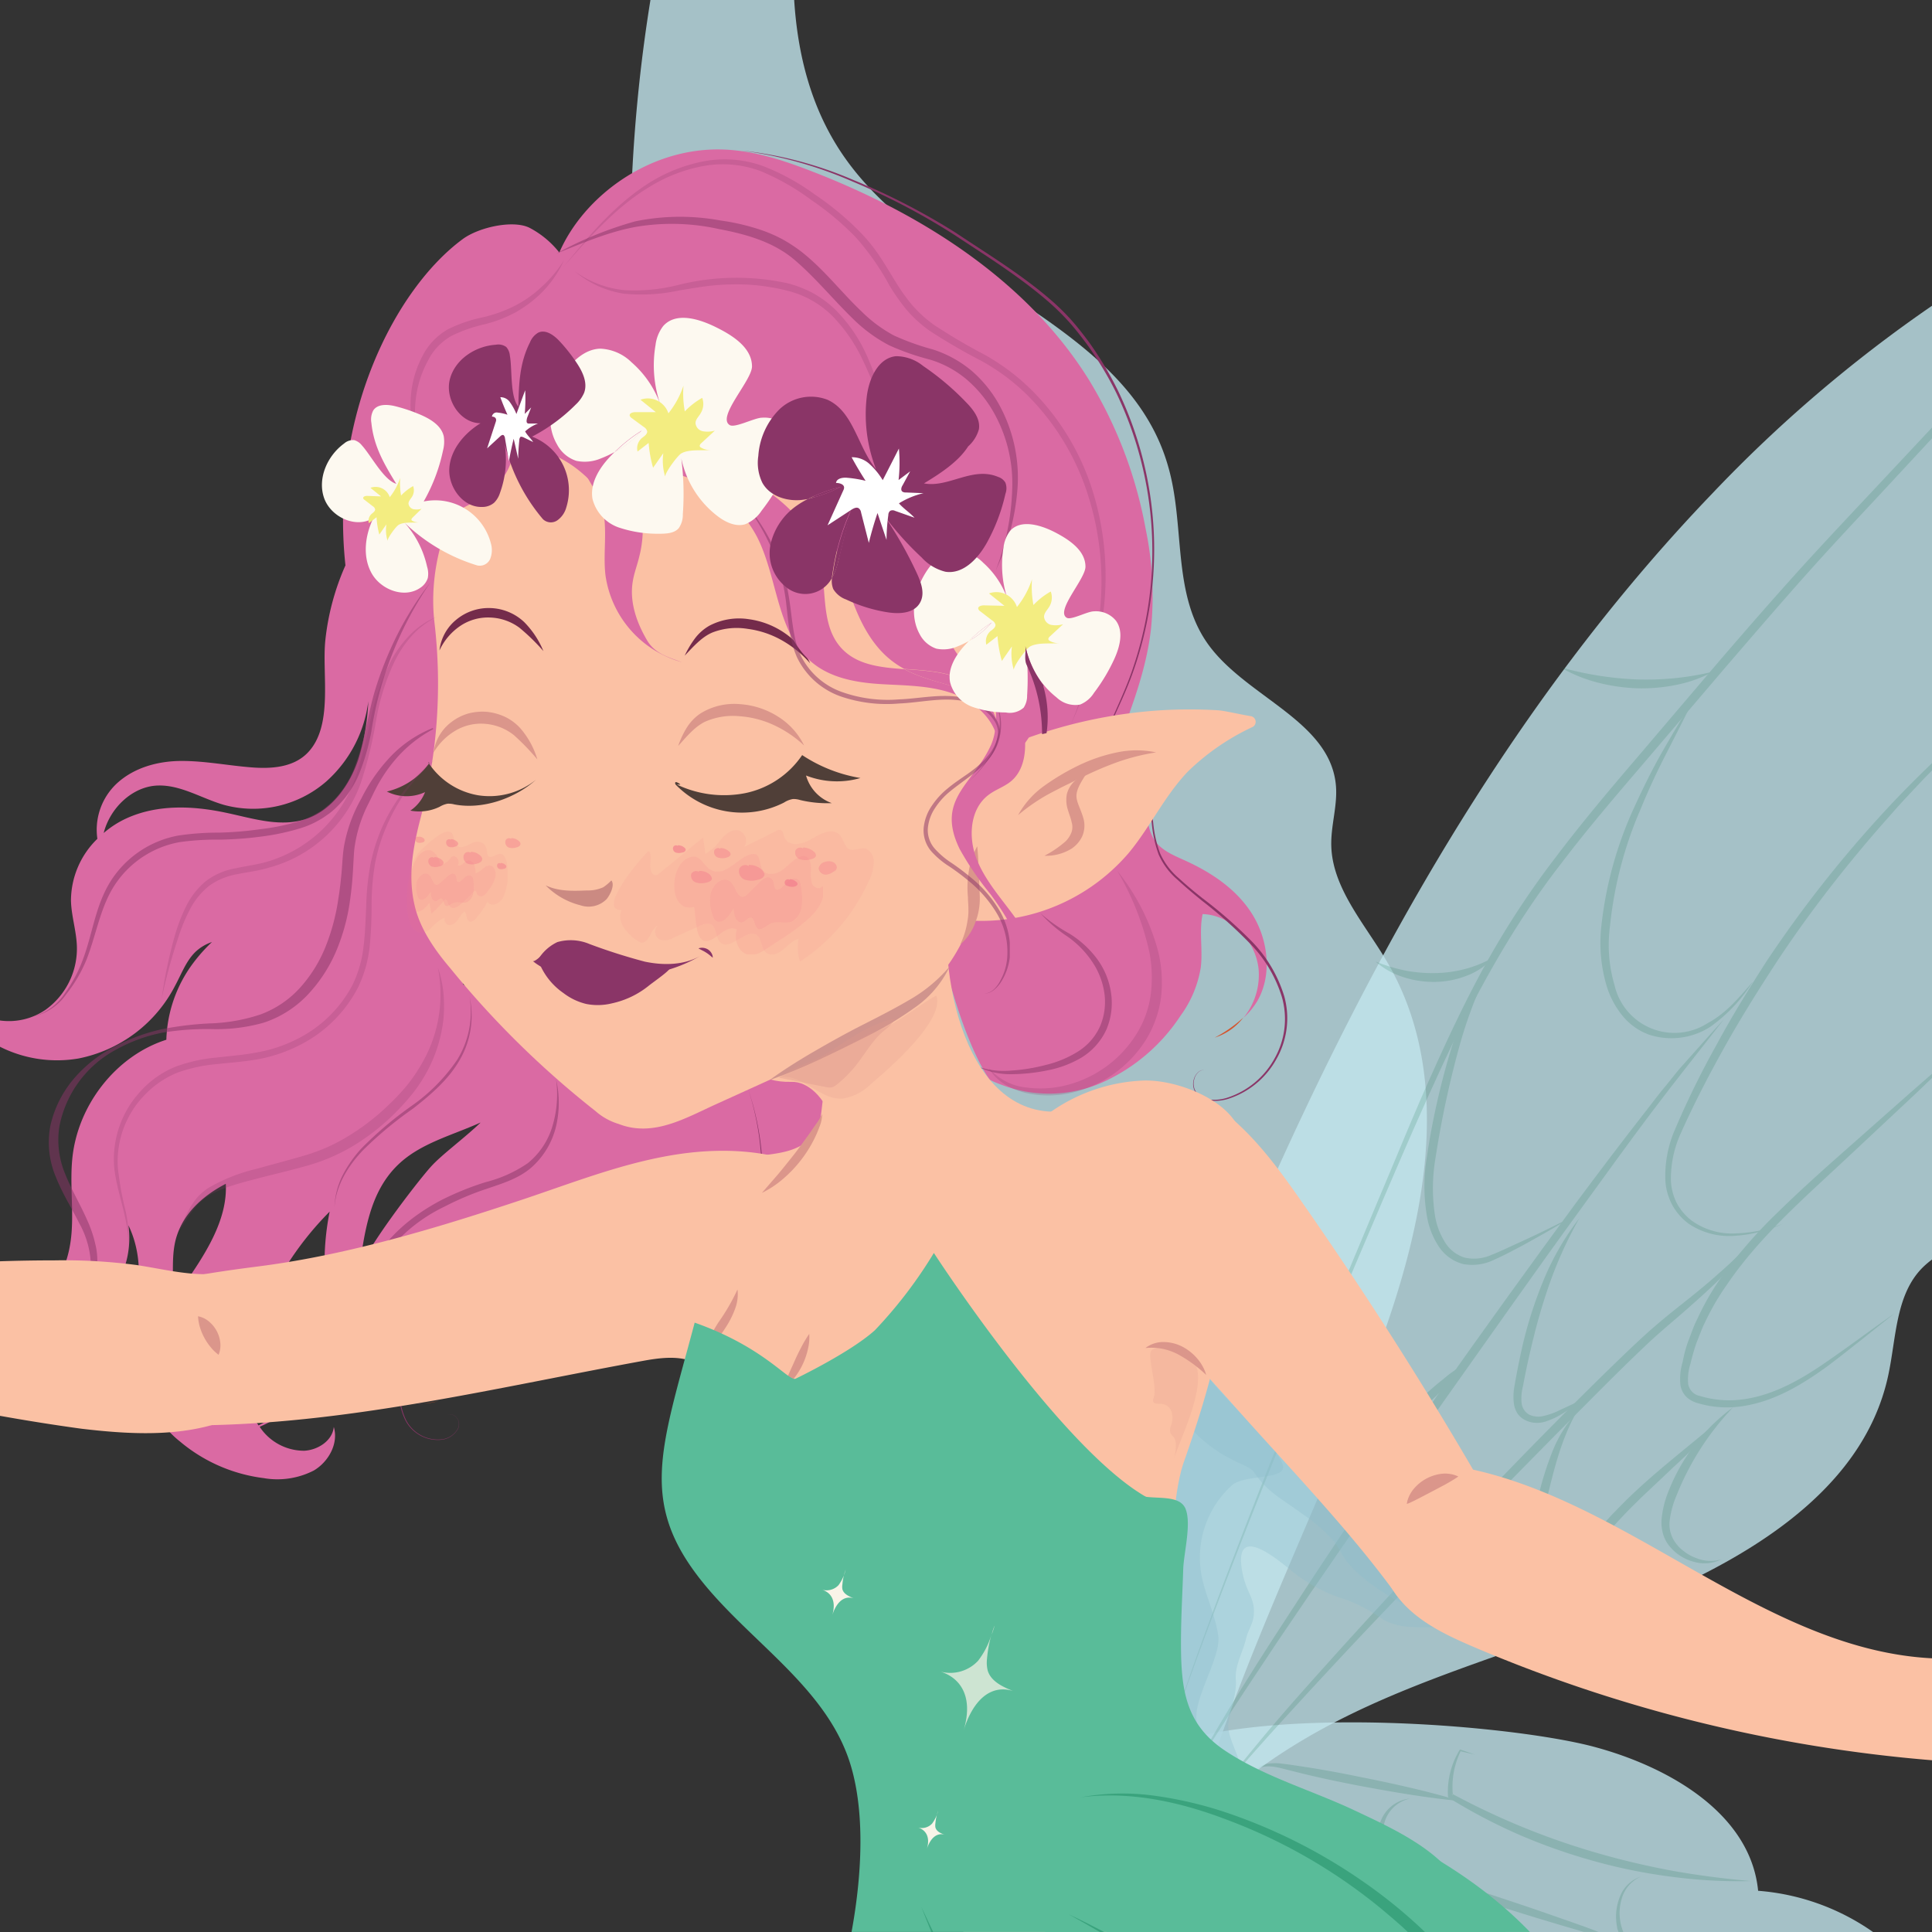 <svg viewBox="0 0 300 300" xmlns="http://www.w3.org/2000/svg" xmlns:xlink="http://www.w3.org/1999/xlink"><rect x="0" y="0" width="300" height="300" fill="#333333" stroke="none"/><clipPath id="a"><path d="m163.81 195.58h67.54v80.96h-67.54z"/></clipPath><clipPath id="b"><path d="m178.32 209.97h20.93v70.68h-20.93z"/></clipPath><clipPath id="c"><path d="m179.46 206.81h58.83v48.91h-58.83z"/></clipPath><clipPath id="d"><path d="m114.47 76.9h40.81v44.44h-40.81z"/></clipPath><clipPath id="e"><path d="m143.41 108.24h13.39v46.06h-13.39z"/></clipPath><clipPath id="f"><path d="m7.57 113.06h59.72v88.91h-59.72z"/></clipPath><clipPath id="g"><path d="m55.57 167.56h31.22v43.24h-31.22z"/></clipPath><clipPath id="h"><path d="m51.93 154.8h21.3v32.74h-21.3z"/></clipPath><clipPath id="i"><path d="m27.7 150.26h41.25v40.89h-41.25z"/></clipPath><clipPath id="j"><path d="m5.09 90.44h61.68v67.43h-61.68z"/></clipPath><clipPath id="k"><path d="m17.68 117.97h49.83v75.98h-49.83z"/></clipPath><clipPath id="l"><path d="m25.05 95.77h42.79v59.4h-42.79z"/></clipPath><clipPath id="m"><path d="m153.55 135.23h26.85v34.88h-26.85z"/></clipPath><clipPath id="n"><path d="m151.62 141.81h21.05v24.99h-21.05z"/></clipPath><clipPath id="o"><path d="m87.48 24.77h84.17v87.73h-84.17z"/></clipPath><clipPath id="p"><path d="m86.41 33.66h71.68v54.88h-71.68z"/></clipPath><clipPath id="q"><path d="m89.21 42.13h50.05v29.59h-50.05z"/></clipPath><clipPath id="r"><path d="m63.73 40.34h23.85v30.82h-23.85z"/></clipPath><clipPath id="s"><path d="m63.15 128.82h72.56v20.49h-72.56z"/></clipPath><clipPath id="t"><path d="m95.36 128.82h40.36v20.49h-40.36z"/></clipPath><clipPath id="u"><path d="m104.62 132.59h23.18v15.6h-23.18z"/></clipPath><clipPath id="v"><path d="m110.23 136.25h14.33v8.07h-14.33z"/></clipPath><clipPath id="w"><path d="m63.15 129.12h15.67v15.72h-15.67z"/></clipPath><clipPath id="x"><path d="m63.58 132.01h13.42v9.95h-13.42z"/></clipPath><clipPath id="y"><path d="m64.63 135.71h8.94v5.01h-8.94z"/></clipPath><clipPath id="z"><path d="m123.48 131.6h3.24v1.95h-3.24z"/></clipPath><clipPath id="A"><path d="m107.3 135.24h3.24v1.95h-3.24z"/></clipPath><clipPath id="B"><path d="m114.75 134.31h3.98v2.45h-3.98z"/></clipPath><clipPath id="C"><path d="m104.51 131.25h1.99v1.22h-1.99z"/></clipPath><clipPath id="D"><path d="m110.88 131.68h2.58v1.59h-2.58z"/></clipPath><clipPath id="E"><path d="m121.86 136.52h2v1.19h-2z"/></clipPath><clipPath id="F"><path d="m78.47 130.14h2.37v1.57h-2.37z"/></clipPath><clipPath id="G"><path d="m66.52 133.09h2.37v1.57h-2.37z"/></clipPath><clipPath id="H"><path d="m71.98 132.27h2.91v1.96h-2.91z"/></clipPath><clipPath id="I"><path d="m64.51 129.91h1.45v.98h-1.45z"/></clipPath><clipPath id="J"><path d="m69.24 130.3h1.89v1.27h-1.89z"/></clipPath><clipPath id="K"><path d="m77.18 134h1.45v.98h-1.45z"/></clipPath><clipPath id="L"><path d="m127.12 133.74h2.82v2.15h-2.82z"/></clipPath><clipPath id="M"><path d="m121.35 154.65h24.2v15.99h-24.2z"/></clipPath><clipPath id="N"><path d="m120.96 158.29h18.04v10.6h-18.04z"/></clipPath><clipPath id="O"><path d="m178.61 209.24h7.42v17.12h-7.42z"/></clipPath><clipPath id="P"><path d="m146.02 252.39h11.26v16.38h-11.26z"/></clipPath><path d="m215.36 149.31c-3.43-5.84-8.48-11.38-8.64-18-.08-3.25 1.06-6.4.69-9.64-1.12-9.93-14.21-13.54-20-21.89-5.4-7.82-3.39-18.21-6-27.28-6.41-22.86-37.31-28.81-50.67-48.65-4.81-7.14-6.88-15.37-7.42-23.85h-22.32a245.65 245.65 0 0 0 -2.62 55.08c2.48 44 14 87.4 29 129.28 7.46 20.8 15.82 41.31 24.5 61.67 4.34 10.18 8.86 20.29 13.2 30.47 1.45 3.38 10.78 17.33 14.35 23.5h1.88c5.7-31.95 21.56-60.57 32.79-90.77 7.01-19.06 11.97-41.67 1.26-59.92z" fill="#c2e4ec" opacity=".8"/><path d="m247.55 271.25c-14.14-3.8-62.44-7.73-74.37 4.16-6.65 6.64-.83 15.72 7.45 24.59h110.21a35.83 35.83 0 0 0 -17.84-6.4c-1.17-11.98-13.83-19.23-25.45-22.35z" fill="#c2e4ec" opacity=".8"/><g fill="#16704b" opacity=".18"><path d="m225.43 278.47.2.31c0-.07 0-.14 0-.21z"/><path d="m226.83 271.9v-.08l-.14.06z"/><path d="m247.93 287.71a113.29 113.29 0 0 1 -11.49-4 114.93 114.93 0 0 1 -10.83-5.11v.21l-.2-.31.18.1a12.68 12.68 0 0 1 1.22-6.67h-.11l.14-.06v.08l2.19.5-2.23-.77a.11.11 0 0 0 -.14.05 12.42 12.42 0 0 0 -1.82 7.16.42.42 0 0 0 .19.31 87.06 87.06 0 0 0 10.91 5.72 90.18 90.18 0 0 0 11.62 4.08 84.17 84.17 0 0 0 12.08 2.43 77.54 77.54 0 0 0 12.27.66q-6.12-.52-12.13-1.58c-4-.74-7.96-1.67-11.85-2.8z"/><path d="m202.79 274.39c-1.36-.2-2.68-.42-4.07-.57a7.55 7.55 0 0 0 -2.12.09 3 3 0 0 0 -1.77 1.07c1.08-.92 2.52-.75 3.79-.49l4 1c2.65.64 5.32 1.19 8 1.72 5.35 1 10.73 1.95 16.19 2.46-5.25-1.58-10.58-2.75-15.93-3.81-2.71-.56-5.39-1.05-8.09-1.47z"/><path d="m251.86 294.7a5.3 5.3 0 0 1 2.94-3.31 5.28 5.28 0 0 0 -3.28 3.18 8.22 8.22 0 0 0 -.41 4.71c0 .25.14.48.21.72h.75a9.12 9.12 0 0 1 -.3-.88 7.74 7.74 0 0 1 .09-4.42z"/><path d="m241.78 297.67c-4.13-1.45-8.28-2.83-12.43-4.18l-6.25-2a19.51 19.51 0 0 1 -5.72-2.69 7.06 7.06 0 0 1 -2-2.26 4.84 4.84 0 0 1 -.53-2.92 5.27 5.27 0 0 1 4.09-4.34 5.46 5.46 0 0 0 -4.76 4.21 5.62 5.62 0 0 0 .39 3.45 7.67 7.67 0 0 0 2.17 2.71 19.46 19.46 0 0 0 6 3.09l6.23 2.05c4.17 1.33 8.33 2.65 12.53 3.89 1.47.45 3 .88 4.44 1.31h2.26l-.19-.08c-2.11-.82-4.17-1.51-6.23-2.24z"/><path d="m210.38 288a6.78 6.78 0 0 0 -4.44 6.89 6 6 0 0 0 1.61 3.82 9 9 0 0 1 -.53-3.82 7.55 7.55 0 0 1 1.14-3.44 7.47 7.47 0 0 1 2.67-2.47 8.84 8.84 0 0 1 3.69-1.1 6 6 0 0 0 -4.14.12z"/></g><path d="m265.88 76.63c-28 29.17-48.57 64-65.33 100.15-8.33 18-15.75 36.39-22.83 54.91-3.54 9.26-6.88 18.6-10.41 27.86-1.47 3.85 9 35.12 7.91 35.83 21.28-29.63 45.95-33.43 76.15-45.15 18.5-7.18 37.76-18 41.81-36.55 1.3-5.94 1.12-12.78 5.51-17a13.86 13.86 0 0 1 1.31-1.1v-148.1a214.84 214.84 0 0 0 -34.12 29.15z" fill="#c2e4ec" opacity=".8"/><g fill="#16704b" opacity=".17"><path d="m280.09 87.72c-4.46 4.92-8.82 9.92-13.14 14.94l-12.89 15.15c-4.29 5-8.58 10.12-12.59 15.43a133.4 133.4 0 0 0 -10.91 16.7c-3.21 5.83-6 11.84-8.71 17.92s-5.17 12.21-7.77 18.31l-7.67 18.35c-5.06 12.25-10 24.55-14.74 36.94s-9.31 24.84-13 37.57c3.77-12.71 8.45-25.13 13.24-37.48s9.84-24.62 15-36.83l7.79-18.3c2.62-6.08 5.22-12.18 8-18.21 5.44-12.06 11.68-23.8 19.8-34.23 4-5.26 8.3-10.29 12.61-15.32l12.89-15.12c4.31-5 8.64-10.05 13.07-15s9-9.74 13.48-14.6l5.45-5.87v-1.68l-6.35 6.78c-4.52 4.83-9.08 9.64-13.56 14.55z"/><path d="m286.31 178.81c-3.46 3.05-6.88 6.13-10.19 9.37a73.28 73.28 0 0 0 -9.1 10.53 40.15 40.15 0 0 0 -3.46 6.09c-.53 1-.9 2.16-1.33 3.25s-.72 2.24-.94 3.4a9.09 9.09 0 0 0 -.35 3.65 3.38 3.38 0 0 0 .95 1.84 4.26 4.26 0 0 0 1.74.94 15.78 15.78 0 0 0 7.09.45c4.72-.74 8.86-3.19 12.6-5.86 1.87-1.36 3.66-2.81 5.47-4.23l5.41-4.31c-3.79 2.63-7.47 5.43-11.26 8s-7.9 4.8-12.37 5.37a15.55 15.55 0 0 1 -6.58-.53 2.28 2.28 0 0 1 -1.85-1.87 7.88 7.88 0 0 1 .36-3.16 33.68 33.68 0 0 1 .94-3.26c.42-1 .79-2.11 1.3-3.12a38.66 38.66 0 0 1 3.41-5.87c5.13-7.55 12.17-13.6 18.87-19.89l10.08-9.44c1-.93 1.93-1.85 2.9-2.77v-.65l-3.35 2.92z"/><path d="m292.87 125.73a188 188 0 0 0 -18.63 23.64c-2.71 4.24-5.36 8.51-7.73 12.93a134.88 134.88 0 0 0 -6.62 13.56 18.12 18.12 0 0 0 -1.29 7.55 9.33 9.33 0 0 0 1.09 3.74 8.94 8.94 0 0 0 2.57 2.9 11.27 11.27 0 0 0 7.31 1.83 21 21 0 0 0 7.28-1.86 22.11 22.11 0 0 1 -7.29 1.5 10.72 10.72 0 0 1 -6.9-2 8.46 8.46 0 0 1 -2.3-2.72 8.57 8.57 0 0 1 -.9-3.44 17 17 0 0 1 1.41-7.11c2-4.51 4.32-9 6.73-13.33s5.06-8.6 7.78-12.78 5.63-8.24 8.69-12.19 6.25-7.78 9.58-11.5c1.63-1.89 3.37-3.68 5.07-5.51l1.28-1.3v-1.14c-2.44 2.34-4.83 4.74-7.13 7.23z"/><path d="m251 234.49a32.49 32.49 0 0 0 -6.4 9 6.55 6.55 0 0 0 -.47 2.89 5.08 5.08 0 0 0 1.09 2.7 3.59 3.59 0 0 0 2.51 1.39c.46 0 1.11-.15 1.23-.72a.85.85 0 0 0 -.74-1 .75.75 0 0 1 .54 1c-.13.38-.61.48-1 .41a3.12 3.12 0 0 1 -2-1.43 4.31 4.31 0 0 1 -.73-2.35 5.83 5.83 0 0 1 .57-2.42 25.91 25.91 0 0 1 2.87-4.45 48.29 48.29 0 0 1 3.51-4.07c2.46-2.62 5.15-5 7.79-7.55a98.93 98.93 0 0 0 7.68-7.78c-5.45 4.75-11.38 9.05-16.45 14.38z"/><path d="m265.2 158.85a9.54 9.54 0 0 1 -14.49-5.85 22.07 22.07 0 0 1 -.71-9.2 61.19 61.19 0 0 1 4.78-18.22c1.19-2.93 2.54-5.81 4-8.65s2.89-5.68 4.32-8.53c-1.7 2.7-3.32 5.44-4.91 8.21s-3 5.64-4.34 8.56a59.3 59.3 0 0 0 -5.18 18.51 23.38 23.38 0 0 0 .9 9.71 13.58 13.58 0 0 0 2.39 4.36 9.52 9.52 0 0 0 4.07 2.9 11.18 11.18 0 0 0 9.55-1.21 24.94 24.94 0 0 0 6.6-7c-2.12 2.43-4.18 4.93-6.98 6.41z"/><path d="m254.11 105.5a51.64 51.64 0 0 1 -11.85-1.9 22.63 22.63 0 0 0 5.68 2.35 28.21 28.21 0 0 0 6.13.92 26.57 26.57 0 0 0 6.17-.51 20.81 20.81 0 0 0 5.8-2.07 44.36 44.36 0 0 1 -11.93 1.21z"/><path d="m222.86 151.1a22.28 22.28 0 0 1 -4.67-.4 26.49 26.49 0 0 1 -4.59-1.39 12.11 12.11 0 0 0 4.32 2.42 15.17 15.17 0 0 0 5 .74 14.11 14.11 0 0 0 4.93-1 10.46 10.46 0 0 0 4.08-2.83 18.1 18.1 0 0 1 -4.42 1.82 19.48 19.48 0 0 1 -4.65.64z"/><path d="m201.85 198a28.16 28.16 0 0 1 -7.92-1.87 11.26 11.26 0 0 0 3.61 2.25 14.13 14.13 0 0 0 4.2 1 13.81 13.81 0 0 0 4.26-.38 10.11 10.11 0 0 0 3.87-1.8 23.43 23.43 0 0 1 -8.02.8z"/><path d="m266.86 197.76c-1.9 1.71-3.91 3.32-5.93 4.92s-4 3.23-5.92 5-3.75 3.55-5.6 5.35c-7.38 7.21-14.56 14.61-21.69 22.05l-10.64 11.22q-5.27 5.67-10.44 11.42c-3.44 3.83-6.88 7.67-10.19 11.62-1.66 2-3.31 4-4.91 6a54.45 54.45 0 0 0 -4.45 6.32 60.63 60.63 0 0 1 4.68-6.14c1.65-2 3.36-3.9 5.07-5.82q5.16-5.7 10.45-11.38t10.63-11.21l10.7-11.11q10.77-11.09 21.7-22c1.83-1.81 3.67-3.61 5.54-5.37s3.84-3.38 5.78-5.08 3.87-3.42 5.71-5.25a39.21 39.21 0 0 0 4.91-6c-.83 1-1.69 1.94-2.59 2.86s-1.85 1.75-2.81 2.6z"/><path d="m258.65 168.61c-1 1.18-1.9 2.39-2.83 3.59-3.77 4.81-7.45 9.68-11.1 14.58q-10.84 14.75-21.4 29.71c-7 10-13.93 20-20.63 30.26s-13.36 20.45-19.06 31.25c3-5.29 6.35-10.41 9.7-15.5l5.06-7.62 5.14-7.57c6.91-10.05 13.83-20.1 20.89-30.05s14.06-19.94 21.24-29.8c3.58-4.93 7.14-9.89 10.81-14.76s7.48-9.61 11.23-14.44c-2.07 2.25-4.08 4.54-6.12 6.82-1.05 1.11-1.95 2.35-2.93 3.53z"/><path d="m260.31 232.27a42.64 42.64 0 0 1 8.82-13.76 29.53 29.53 0 0 0 -10.13 13.27 15.08 15.08 0 0 0 -1 4.22 6.76 6.76 0 0 0 .26 2.27 5.41 5.41 0 0 0 1.13 2 7.25 7.25 0 0 0 3.72 2.27 5.84 5.84 0 0 0 4.18-.4 6 6 0 0 1 -4-.24 6.56 6.56 0 0 1 -1.72-.95 6.06 6.06 0 0 1 -1.37-1.35 4.84 4.84 0 0 1 -.93-3.5 14.33 14.33 0 0 1 1.04-3.83z"/><path d="m240.8 238.56a3.64 3.64 0 0 1 -1.19-2.69 14.09 14.09 0 0 1 .62-3.27c1.11-4.55 2.18-9 4.49-13.17a20 20 0 0 0 -3.7 6.06 48.35 48.35 0 0 0 -2.12 6.78 14.15 14.15 0 0 0 -.58 3.64 4.65 4.65 0 0 0 1.78 3.45 4.84 4.84 0 0 0 3.59 1.11 4 4 0 0 0 3-1.88 3.86 3.86 0 0 1 -3 1.21 4.29 4.29 0 0 1 -2.89-1.24z"/><path d="m239.8 219.84a3.36 3.36 0 0 1 -2.36-.18 2.38 2.38 0 0 1 -1.17-1.83 7.53 7.53 0 0 1 .21-2.55c.34-1.81.71-3.62 1.13-5.41s.86-3.59 1.36-5.35 1.06-3.53 1.67-5.26a63.29 63.29 0 0 1 4.59-10.07 41.25 41.25 0 0 0 -5.58 9.68 65 65 0 0 0 -3.37 10.69c-.4 1.82-.77 3.65-1.08 5.49a8.87 8.87 0 0 0 -.11 3 3.82 3.82 0 0 0 .6 1.52 3.34 3.34 0 0 0 1.31 1.03 4.22 4.22 0 0 0 3.06.11 11.52 11.52 0 0 0 2.6-1.23c1.59-1 3.19-1.9 4.76-2.9-1.71.73-3.38 1.54-5.07 2.31a10.84 10.84 0 0 1 -2.55.95z"/><path d="m231.66 194.83a6.7 6.7 0 0 1 -4.2.46 5.54 5.54 0 0 1 -3.18-2.56 11 11 0 0 1 -1.47-4.07 28 28 0 0 1 .11-8.94 151.39 151.39 0 0 1 3.87-17.88 71 71 0 0 1 3.08-8.6 60.94 60.94 0 0 1 4.18-8.16 52.58 52.58 0 0 0 -4.81 7.87 71.51 71.51 0 0 0 -3.48 8.57 115.76 115.76 0 0 0 -4.18 18 27.8 27.8 0 0 0 0 9.37 12.21 12.21 0 0 0 1.72 4.49 6.5 6.5 0 0 0 3.93 2.91 7.75 7.75 0 0 0 4.77-.67c1.44-.64 2.78-1.36 4.14-2.07 2.7-1.47 5.39-3 8-4.59-2.75 1.37-5.49 2.74-8.28 4-1.42.63-2.81 1.33-4.2 1.87z"/><path d="m221 216.78a16.7 16.7 0 0 1 -3.22 2.2 7.51 7.51 0 0 1 -3.82.8 5.52 5.52 0 0 0 4.21.2 11.67 11.67 0 0 0 3.7-2.15 50.87 50.87 0 0 0 5.63-6 17.29 17.29 0 0 0 -3.42 2.35c-1.08.82-2.08 1.76-3.08 2.6z"/></g><g clip-path="url(#a)" opacity=".33"><path d="m229.6 251.38a15.37 15.37 0 0 0 -1.26-3.48c-1.24-1.84-3.6-3.1-5.19-4.67a55.3 55.3 0 0 1 -6.55-8.23c-3.16-4.56-6.62-8.87-9.69-13.47-4.78-7.17-8.13-14.7-14.65-20.59-4.06-3.66-8.93-7.49-14.24-4-3.4 2.25-4.81 5.85-6.57 9.44a80 80 0 0 0 -4.57 11.34c-1.8 5.77-3.61 12.42-2.92 18.48s1.4 12.93 4.3 18.34a40 40 0 0 0 18.55 16.92c1.86.82 4.1 4.18 5.94 5.05.87-2.13-2.4-6.65-2-8.93.34-1.9 1.32-4.81 1.15-6.73-.19-2.24 1.09-4.25 1.59-6.41.33-1.41 1.12-2.28 1.21-3.82.11-1.8-.51-2.67-1.15-4.27-.5-1.24-1.24-4.23-.59-5.51 1.31-2.6 7.08 2.75 8.39 3.71a25.25 25.25 0 0 0 7.78 3.89 26.07 26.07 0 0 1 5.59 3c3.3 2 7.45.81 11.21 1.59 1.4.29 3.51 3 4.94 2.61 1-.62.15-.9 0-1.73a23.93 23.93 0 0 0 -1.27-2.53z" fill="#8dbdca"/></g><g clip-path="url(#b)" fill="#8dbdca" opacity=".33"><path d="m197.62 279.86 1.47.79a2.15 2.15 0 0 0 -1.47-.79z"/><path d="m186.42 211.58c.05-1.75-.49-1.91-1.43-1.26s-1.56 4.24-1.91 5.4c-1.74 5.78-3.76 12.33-3.87 18.37-.12 6.23-.76 12.46-.88 18.69-.09 4.91.08 11.19 3.3 15.14a35.87 35.87 0 0 0 5.81 5.48c-.62-2.2-1.18-4.39-1.56-5.82-.9-3.45 3.8-10.13 3.29-13.63-.47-3.24-2-6.2-2.61-9.41a15.15 15.15 0 0 1 4.7-13.87c2-1.86 8.86-.7 7.9-3.32-1.47-3.99-12.25-12.6-12.74-15.77z"/><path d="m189.48 279.48c1.1 2.42 5.49 0 8.14.38a77 77 0 0 1 -10.18-6.46 48.52 48.52 0 0 0 2.04 6.08z"/></g><g clip-path="url(#c)" opacity=".33"><path d="m235 250.72c-5.76-4.48-11.54-8.73-17.53-12.89-10.23-7.11-18-16.92-27.23-25.09-1.64-1.45-5.28-5.82-7.76-5.92-1.86-.08-3.1 2.53-3 4.06.11 1.91 2.95 6.27 5.09 6.18 1 0 .35 3.84.3 4.7 4.8 5.2 9 5.5 9.86 6.85 2 3.07 4.35 4.14 7.29 6.33a27 27 0 0 1 5.06 4.35c.82 1 1.31 2.3 2.16 3.33 4.63 5.62 16.28 10.52 23.89 12 2.47.49 4.89 2.38 5.16-.49.13-1.38-2.51-2.78-3.29-3.41z" fill="#8dbdca"/></g><path d="m68.06 217.54a9.59 9.59 0 0 1 -2.25.35 6.58 6.58 0 0 0 2.25-.35z" fill="#d3552e"/><path d="m193.07 158a20.5 20.5 0 0 1 -4.45 3.12 9.05 9.05 0 0 0 4.45-3.12z" fill="#d3552e"/><path d="m10 205.88a14.26 14.26 0 0 0 9.94-15.62c4 8.3.3 19.53-7.93 23.73 4.31-1.36 9-3.18 12-6.35-1.3 3.27-1.86 6.66-.69 10a15 15 0 0 0 4.62 6.19 25 25 0 0 0 13 5.69 12.39 12.39 0 0 0 7.79-1.18c2.3-1.36 3.87-4.21 3.1-6.77-.2 2.13-2.44 3.58-4.57 3.7a8.26 8.26 0 0 1 -6.94-3.72 24.69 24.69 0 0 0 13.28-14.12l.18-.6a13.18 13.18 0 0 0 1.58 5.17 11.79 11.79 0 0 0 10.45 5.94 6.67 6.67 0 0 1 -6.15-9.53c1.66-3.56 6-5 9.92-5.26 8.15-.64 16.67 1.77 24.36-1 6.29-2.25 10.63-7.76 12.69-14.16a7.75 7.75 0 0 0 2.83 2.1c5.05 2 13.2-1.53 17.53-4a43.64 43.64 0 0 0 14.41-13.59c1.82-2.67 3.46-6 2.37-9-1.16-3.23-4.93-4.72-8.36-5-10.07-.83-19.29 5.25-27.37 11.32-.43.32-.86.65-1.28 1 .73-2.92.26-6.17-2-8.1a17.65 17.65 0 0 0 -8.54-4.26 12.68 12.68 0 0 0 -3.2 0 45.47 45.47 0 0 0 -8.42-15.94 50.48 50.48 0 0 0 -10.68-9.69 28.08 28.08 0 0 0 -1-5.7 75.09 75.09 0 0 0 15.86-41.9 40 40 0 0 0 0-7.42c-.53-3.88-.56-3.83-4.39-4.18a33.56 33.56 0 0 0 -6.88.14 48.18 48.18 0 0 1 9.32-5.51 7 7 0 0 0 3.86-3 13.16 13.16 0 0 0 1.23-4.8c.11-1 .13-1.91.16-2.86 6.71 5.09 16.79 9.89 20 14.77a187.89 187.89 0 0 1 19.36 38.23c2.09 5.74 3.9 11.69 7.51 16.69a23.28 23.28 0 0 0 4.43 4.61c3.75 27.4 10.32 35.78 10.32 35.78a17.83 17.83 0 0 0 1.83.77 20.52 20.52 0 0 0 15.47-.3 28.42 28.42 0 0 0 12.32-10.44 17.4 17.4 0 0 0 3.13-7.45c.35-2.76-.28-5.6.29-8.32 4.33.12 8.25 4 8.7 8.61a10.51 10.51 0 0 1 -2.35 7.49 11.48 11.48 0 0 0 2.13-2.57c2.37-4.06 1.7-9.54-.75-13.48s-6.39-6.52-10.46-8.37c-1.74-.79-3.61-1.53-4.75-3.15a7.53 7.53 0 0 1 -.59-6.52 21.84 21.84 0 0 1 3.33-5.95 43.33 43.33 0 0 0 -8.44-2.4c.06-.15.12-.29.17-.43 2.16-5.72 4.33-11.5 5-17.56a51.18 51.18 0 0 0 -.84-15.51 67.68 67.68 0 0 0 -8.73-23c-9.53-15.42-25.93-25.87-43.16-32.52-4.47-1.73-9.12-3.25-13.92-3.37-11.41-.28-21.5 7.38-25.23 16a14.4 14.4 0 0 0 -4.61-3.83c-2.51-1.27-7.83-.13-10.38 1.74-10.42 7.66-20.7 27.4-18.22 50.67a38.58 38.58 0 0 0 -3.12 11.61c-.56 5.29 1.29 13.29-2.73 17.47-2.22 2.31-5.65 2.53-8.72 2.29-3.62-.28-7.2-1-10.84-1s-7.44 1-10.17 3.57a9.84 9.84 0 0 0 -2.94 8.52 13.41 13.41 0 0 0 -4.1 9.6c.06 2.42.86 4.75.92 7.17a11.71 11.71 0 0 1 -4.87 9.78 10.07 10.07 0 0 1 -7.07 1.66v4.08a19.7 19.7 0 0 0 12.19 1.82 21.57 21.57 0 0 0 15-11.3c1-1.84 1.72-3.88 3.2-5.29a6.93 6.93 0 0 1 2.52-1.49 25.68 25.68 0 0 0 -2.9 3.25 20.88 20.88 0 0 0 -4.18 11.92c-7.83 2.49-13.83 10.2-14.61 18.55-.36 3.75.17 7.53-.1 11.29s-1.51 7.71-4.54 9.9a8.41 8.41 0 0 1 -6.58 1.32v2.12a13.83 13.83 0 0 0 10 1.25zm40.43-8.57c.09 3.49.47 7-.13 10.47a19.35 19.35 0 0 1 -10.15 13.56 10.27 10.27 0 0 1 -1.46-3c-1.11-3.77-.32-7.84.93-11.57a48.49 48.49 0 0 1 11.57-18.63 40.71 40.71 0 0 0 -.78 9.17zm22.18-44.05c-.2-.11-.39-.24-.61-.34s-.13-1-.44-1.07c-.07-2.55-1-4.33-1.88-6.75a17.6 17.6 0 0 1 2.91 8.16zm2 21.07c-2.66 2.54-6.07 5-7.74 6.88-2.09 2.32-10.56 13.32-11.16 16.39.88-6.27 1.68-12.48 6.09-16.73 3.44-3.33 8.35-4.55 12.77-6.54zm-54.92-47.28a14.9 14.9 0 0 0 -3.59 2.3c1-3.92 4.46-7.2 8.31-7.37 3.61-.16 6.89 2 10.36 3a17.31 17.31 0 0 0 15.88-3.62 20 20 0 0 0 6.54-12.47 35.58 35.58 0 0 1 -1.57 9.11c-1.36 4-4.07 7.71-7.83 9.08-4.09 1.5-8.5 0-12.71-.88-5.08-1.08-10.56-1.33-15.39.85zm7.56 65.57c1-4 4.11-6.88 7.81-8.8.31 5.67-3.29 11.08-6.63 15.89-.65.93-1.28 1.91-1.89 2.91.66-3.26-.08-6.74.71-10z" fill="#da6aa3"/><path d="m194.32 146.12a69.51 69.51 0 0 0 -7.49-6.56c-1.28-1-2.57-2.08-3.78-3.19a10.91 10.91 0 0 1 -2.92-3.89 18.92 18.92 0 0 1 -1.07-4.79c-.22-1.64-.37-3.29-.48-4.94a76.36 76.36 0 0 1 0-9.92 76.65 76.65 0 0 0 -.18 9.94c.09 1.65.24 3.3.44 5a19.19 19.19 0 0 0 1.06 4.88 11 11 0 0 0 3 4c1.22 1.13 2.49 2.19 3.78 3.24a70.15 70.15 0 0 1 7.38 6.58 20.41 20.41 0 0 1 5 8.38 12.41 12.41 0 0 1 -1.13 9.48 12.91 12.91 0 0 1 -7.38 6.13 6.81 6.81 0 0 1 -2.41.31 3.39 3.39 0 0 1 -2.2-.92 2.38 2.38 0 0 1 -.49-2.28 2.18 2.18 0 0 1 .6-1.05 1.4 1.4 0 0 1 1.14-.37 1.41 1.41 0 0 0 -1.16.35 2.32 2.32 0 0 0 -.64 1.06 2.46 2.46 0 0 0 .47 2.37 3.57 3.57 0 0 0 2.26 1 7.2 7.2 0 0 0 2.49-.27 13.09 13.09 0 0 0 7.58-6.19 12.77 12.77 0 0 0 1.24-9.73 21 21 0 0 0 -5.11-8.62z" fill="#8a3567"/><path d="m169.07 53.09c-.9-1.2-1.81-2.39-2.82-3.51a35.48 35.48 0 0 0 -3.25-3.15c-4.56-3.91-9.67-7-14.66-10.33a104.77 104.77 0 0 0 -15.94-8.2 60.4 60.4 0 0 0 -17.29-4.53 63.89 63.89 0 0 1 17.19 4.78 103.59 103.59 0 0 1 15.83 8.28c5 3.31 10.07 6.45 14.58 10.34a37.44 37.44 0 0 1 3.19 3.11c1 1.1 1.9 2.28 2.79 3.46a52.91 52.91 0 0 1 4.64 7.66 56.61 56.61 0 0 1 4.67 34.8 58.42 58.42 0 0 1 -2.31 8.63c-1 2.81-2.29 5.5-3.47 8.25a38 38 0 0 0 -2.78 8.51 16.81 16.81 0 0 0 .56 8.81 16.76 16.76 0 0 1 -.49-8.83 38.23 38.23 0 0 1 2.85-8.45c1.21-2.73 2.53-5.42 3.53-8.24a56.84 56.84 0 0 0 -2.24-43.71 53.63 53.63 0 0 0 -4.58-7.68z" fill="#8a3567"/><path d="m147.42 75.46c-5.84-6.1-13.91-9.55-22-11.93-9.9-2.91-20.4-4.46-30.58-2.74a33.89 33.89 0 0 0 -12.74 4.63c-10 6.41-16 19.42-14.64 31.21a81.69 81.69 0 0 1 -2.1 30.19c-1.19 4.54-2.06 9.09-1 13.67.8 3.65 3.13 7 5.53 9.82a143.35 143.35 0 0 0 22.58 22.22 9.6 9.6 0 0 0 3.6 2c5.37 2.09 10.33-.9 15.21-3.11l13.21-6c8.84-4 18.16-8.43 23.42-16.59 3.18-4.93 4.56-10.79 5.84-16.51 2.19-9.71 4.29-19.55 4-29.5s-3.46-20.17-10.33-27.36z" fill="#fbc1a4"/><path d="m194.26 111.21c-2-.33-4.16-.87-5.18-.92a73.48 73.48 0 0 0 -8.78 0 74.9 74.9 0 0 0 -17.25 3.14 73 73 0 0 0 -7.73 2.84 9.25 9.25 0 0 0 -5.2 6.15 125.55 125.55 0 0 0 -3.52 19.15.91.91 0 0 0 .74 1 30.1 30.1 0 0 0 27.95-10.15c3.32-4 5.56-8.86 9.17-12.62a36.51 36.51 0 0 1 10.07-6.93.9.9 0 0 0 -.27-1.66z" fill="#fbc1a4"/><path d="m115.71 123.16a17.09 17.09 0 0 1 -10.6-1.33h.49c.19 0-.61-.51-.72-.36s0 .36.16.49a14.38 14.38 0 0 0 16.7 2.66 3.66 3.66 0 0 1 1.4-.55 3.55 3.55 0 0 1 1.11.16 18 18 0 0 0 4.91.48 6.4 6.4 0 0 1 -4-4.29 13.16 13.16 0 0 0 8.45.39 23.35 23.35 0 0 1 -9.05-3.56 14.09 14.09 0 0 1 -8.85 5.91z" fill="#503f38"/><path d="m66.49 118.39.12.17c.07-.12.07-.2-.12-.17z" fill="#503f38"/><path d="m74.24 123.49a11.55 11.55 0 0 1 -7.63-4.93c-.06.1-.17.22-.27.35a11.23 11.23 0 0 1 -6.27 4 6.81 6.81 0 0 0 5.93.09 6.08 6.08 0 0 1 -2.28 2.87 7.26 7.26 0 0 0 4.54-.59 3.83 3.83 0 0 1 1.22-.48 3.51 3.51 0 0 1 1.07.11c4.35.84 9.37-.89 12.68-3.83a11.5 11.5 0 0 1 -8.99 2.41z" fill="#503f38"/><path d="m93.68 137.77a5.84 5.84 0 0 1 -2.59.5c-2.16.09-4.39.16-6.37-.8a11.44 11.44 0 0 0 5.4 3.1 3.93 3.93 0 0 0 4.06-.94c.51-.6 1.35-2.19.75-2.92a7.46 7.46 0 0 1 -1.25 1.06z" fill="#cb8a82"/><path d="m122 98.41a12.82 12.82 0 0 0 -5.71-2.26 9.93 9.93 0 0 0 -6.12 1 7.41 7.41 0 0 0 -2.33 2.08 15.31 15.31 0 0 0 -1.52 2.58c1.37-1.43 2.68-2.94 4.36-3.62a10.44 10.44 0 0 1 5.41-.54 14.63 14.63 0 0 1 5.29 1.76 16.87 16.87 0 0 1 4.42 3.59 11.33 11.33 0 0 0 -3.8-4.59z" fill="#742b4b"/><path d="m120.8 111.27a12.58 12.58 0 0 0 -5.91-1.93 9.94 9.94 0 0 0 -6.13 1.45 7.34 7.34 0 0 0 -2.18 2.3 13.86 13.86 0 0 0 -1.27 2.74c1.34-1.48 2.58-3 4.19-3.77a10.68 10.68 0 0 1 5.27-.85 15.24 15.24 0 0 1 5.33 1.35 17.86 17.86 0 0 1 4.76 3.2 10.9 10.9 0 0 0 -4.06-4.49z" fill="#db968b"/><path d="m76.17 94.42a7.87 7.87 0 0 0 -5.35 1.83 7.17 7.17 0 0 0 -2.58 4.75 9.3 9.3 0 0 1 3.28-3.84 7.72 7.72 0 0 1 4.6-1.27 8.1 8.1 0 0 1 4.52 1.57 31.93 31.93 0 0 1 3.74 3.64 13.94 13.94 0 0 0 -3-4.52 8 8 0 0 0 -5.21-2.16z" fill="#742b4b"/><path d="m78.5 111.35a8.82 8.82 0 0 0 -2.83-.81 8.55 8.55 0 0 0 -2.94.25 7.8 7.8 0 0 0 -2.62 1.32 7 7 0 0 0 -2.78 4.74 9.64 9.64 0 0 1 3.59-3.51 7.78 7.78 0 0 1 4.56-.93 8.13 8.13 0 0 1 4.34 1.76 37.08 37.08 0 0 1 3.62 3.75 13 13 0 0 0 -2.62-4.81 7.75 7.75 0 0 0 -2.32-1.76z" fill="#db968b"/><path d="m100.49 99.45c-1.64-2.77-2.77-6-2.23-9.19.21-1.3.7-2.54 1-3.82a17 17 0 0 0 -2.26-13.64 2 2 0 0 0 -.62-.67c-1.32-.75-4.53 0-6 .1.7 2.31 2.54 4.15 3.15 6.54.87 3.42.07 7.09.49 10.57a16.37 16.37 0 0 0 11.87 13.48c-2.32-.82-4.23-1.4-5.4-3.37z" fill="#da6aa3"/><g fill="#8a3567"><path d="m109.93 147.43a1.77 1.77 0 0 0 -.73-.25 1.69 1.69 0 0 0 -.74.08c.22.14.43.23.62.34a4.14 4.14 0 0 1 .55.31 4.3 4.3 0 0 1 .51.36c.17.13.34.29.54.44a1.4 1.4 0 0 0 -.21-.72 1.7 1.7 0 0 0 -.54-.56z"/><path d="m100.11 149.32a89.76 89.76 0 0 1 -8.57-2.73 7.48 7.48 0 0 0 -5-.3 7 7 0 0 0 -2.69 2.26c-.25.31-.5.7-.35 1.06a1.14 1.14 0 0 0 .79.52 37.61 37.61 0 0 0 18.22.79 22.66 22.66 0 0 0 6.34-2.55c-2.58 1.52-5.8 1.57-8.74.95z"/><path d="m98.12 151.08c-4.72 0-9.32-1.3-14-1.71a.38.38 0 0 0 -.28 0c-.1.1-.06.27 0 .4a10.47 10.47 0 0 0 3.65 4.43 9.42 9.42 0 0 0 3.57 1.7 9.24 9.24 0 0 0 4-.11 13.66 13.66 0 0 0 5.58-2.65c.94-.76 3.7-2.62 3.38-2.93-.59-.47-4.94.88-5.9.87z"/><path d="m84.71 147.88c-.32.16-1.71 1.62-2 1.33a7.36 7.36 0 0 0 2.3 1.33 3.3 3.3 0 0 1 -.6-1.32 1.56 1.56 0 0 1 .3-1.34z"/></g><path d="m149.83 105.75c-2.78-1.46-6.14-1.62-9.41-1.85 2.83 1.53 6.1 2.19 9.2 3.15a25.62 25.62 0 0 1 3.25 1.25 9.84 9.84 0 0 0 -3.04-2.55z" fill="#da6aa3"/><path d="m147.76 100.08c-2.12-4.35-.56-9.6-1.61-14.33-1.51-6.8-8-11.17-13.91-14.82-4.55-2.8-9.45-5.69-14.79-5.54-3.24.1-6.32 1.32-9.44 2.18a43.92 43.92 0 0 1 -15.35 1.43c4 3.82 8.84 3.43 13.68 5a19.23 19.23 0 0 1 11.24 9.42c3.28 6.49 3 15.11 8.73 19.62 3 2.37 7 3 10.84 3.21s7.76.22 11.32 1.63 6.72 4.72 6.55 8.55a10.35 10.35 0 0 0 -2.15-8.12 25.62 25.62 0 0 0 -3.25-1.25c-3.1-1-6.37-1.62-9.2-3.15-3.87-.28-7.6-.68-10-3.53-3-3.58-2-8.94-3.1-13.47-1.8-7.21-8.87-11.69-15.56-14.93 4.45-2.62 10.45-.19 13.65 3.85s4.41 9.26 5.89 14.21 3.54 10.09 7.77 13a13.6 13.6 0 0 0 1.35.83c3.27.23 6.63.39 9.41 1.85a9.84 9.84 0 0 1 3 2.55 11.38 11.38 0 0 1 5.73 5.13c-1.07-5.69-8.26-8.08-10.8-13.32z" fill="#da6aa3"/><path d="m129.48 48c-3.66-3-7.22-6.34-11.75-7.58-7.39-2-14.9 2.22-21.39 6.28-7.7 4.83-15.57 9.79-21.17 17-2.17 2.77-4 5.84-6.38 8.39-2.23 2.35-4.94 4.23-7 6.71s-3.48 5.9-2.45 9c3.61-7.89 16.81-7.62 19.9-15.72a4.09 4.09 0 0 1 1.25-2.16 3 3 0 0 1 2.13-.22c4.42.74 7.81 3.33 10.61 6.67 7.56-12.8 36.58-10.69 47.49 3a52.43 52.43 0 0 1 7.58 13c1.29 3.21 2.27 6.54 3.84 9.62 2.42 4.76 6.32 9.31 5.83 14.63 3.21-2.76 3.82-7.43 4-11.66.55-13.89-1.71-28.69-10.69-39.29-6.06-7.34-14.52-11.87-21.8-17.67z" fill="#da6aa3"/><path d="m151.74 131.41a11.85 11.85 0 0 0 -1.3 3.85 15.71 15.71 0 0 0 -.14 4.05c0 .62.08 1.2.07 1.83a8.16 8.16 0 0 1 -.14 1.85 12.82 12.82 0 0 1 -1.13 3.68 8 8 0 0 0 2.32-3.35 10.31 10.31 0 0 0 .72-4.13l-.16-3.83c-.06-1.28-.09-2.58-.24-3.95z" fill="#db968b"/><path d="m154.55 164.42a12.34 12.34 0 0 0 5-8.49c-.22.43-.44.84-.67 1.26q-2.03 3.69-4.33 7.23z" fill="#da6aa3"/><path d="m151.62 133.31c-1.3-3.38-1-7.75 1.92-9.91 1.08-.81 2.42-1.23 3.45-2.09 4.18-3.46 1.73-12.69-1.89-15.67-1 3.09.22 6.77-1.2 10-2.75 6.17-8.68 8.42-4.88 16.2a47.1 47.1 0 0 0 4.82 7.06c2.83 3.84 5.26 8.17 5.81 12.91a15.52 15.52 0 0 1 -.09 4.14 12.62 12.62 0 0 0 1.29-3.57c.59-3.56-1.18-7.09-3.29-10s-4.64-5.7-5.94-9.07z" fill="#da6aa3"/><g clip-path="url(#d)" opacity=".52"><path d="m153 109.84a9.34 9.34 0 0 0 -4.3-1.65c-3.1-.4-6.12.3-9.11.41a21.31 21.31 0 0 1 -8.81-1.13 11.35 11.35 0 0 1 -6.45-5.71c-1.24-2.7-1.3-5.79-1.79-8.78a29.21 29.21 0 0 0 -8-16.08 30.65 30.65 0 0 1 7.46 16.15c.4 3 .47 6.09 1.75 9a11.92 11.92 0 0 0 6.77 6.08 22 22 0 0 0 9.08 1.11c3.06-.13 6-.84 9-.53a8.82 8.82 0 0 1 4.12 1.49 6 6 0 0 1 1.55 1.54 3.44 3.44 0 0 1 .7 2 8.21 8.21 0 0 1 -1.59 4.12 24 24 0 0 1 -2.89 3.49 24.41 24.41 0 0 0 3-3.41 8.42 8.42 0 0 0 1.76-4.2 3.66 3.66 0 0 0 -.69-2.22 6.59 6.59 0 0 0 -1.56-1.68z" fill="#8a3567"/></g><g clip-path="url(#e)" opacity=".52"><path d="m150.68 136.2a35.83 35.83 0 0 0 -2.89-2.18 13 13 0 0 1 -2.66-2.26 4.37 4.37 0 0 1 -1.06-3.09 6.7 6.7 0 0 1 1.12-3.19 11.27 11.27 0 0 1 2.33-2.59c.92-.75 1.89-1.44 2.85-2.17 1.91-1.41 3.87-3.11 4.65-5.48a8.53 8.53 0 0 0 -.76-7 8.39 8.39 0 0 1 .45 6.89c-.82 2.24-2.71 3.82-4.64 5.17-1 .69-2 1.36-2.92 2.13a12 12 0 0 0 -2.47 2.71 7.26 7.26 0 0 0 -1.26 3.5 5 5 0 0 0 1.19 3.55 13.3 13.3 0 0 0 2.81 2.36 35.36 35.36 0 0 1 2.86 2.13 19.22 19.22 0 0 1 4.61 5.32 11.71 11.71 0 0 1 1.5 6.78 8.67 8.67 0 0 1 -1 3.37 5.09 5.09 0 0 1 -1 1.42 2.58 2.58 0 0 1 -1.59.73 2.6 2.6 0 0 0 1.64-.67 5 5 0 0 0 1.15-1.4 9 9 0 0 0 1.19-3.41 12.07 12.07 0 0 0 -1.37-7.07 19.06 19.06 0 0 0 -4.73-5.55z" fill="#8a3567"/></g><path d="m118.27 182.35a21 21 0 0 1 -4 12.43 22.66 22.66 0 0 1 -10.76 7.4 39.36 39.36 0 0 1 -13.03 1.82c-2.21 0-4.42-.12-6.63-.27s-4.43-.33-6.66-.29a20.7 20.7 0 0 0 -6.57 1 12.46 12.46 0 0 0 -5.49 3.68 12.9 12.9 0 0 0 -2.93 5.93 9.84 9.84 0 0 0 .76 6.52 5.67 5.67 0 0 0 5.53 3 3.3 3.3 0 0 0 2.66-1.78 1.55 1.55 0 0 0 -.19-1.59 1.28 1.28 0 0 0 -1.46-.52 1.29 1.29 0 0 1 1.45.53 1.53 1.53 0 0 1 .17 1.57 3.23 3.23 0 0 1 -2.64 1.73 5.56 5.56 0 0 1 -5.42-3 9.86 9.86 0 0 1 -.73-6.44 12.92 12.92 0 0 1 2.91-5.86 12.41 12.41 0 0 1 5.44-3.62 20.55 20.55 0 0 1 6.52-1c2.21 0 4.42.14 6.63.3s4.43.29 6.65.3a39.79 39.79 0 0 0 13.14-1.88 22.8 22.8 0 0 0 10.82-7.5 21.14 21.14 0 0 0 4-12.52 42.68 42.68 0 0 0 -2.23-13.06 42.35 42.35 0 0 1 2.06 13.12z" fill="#8a3567"/><g clip-path="url(#f)" opacity=".52"><path d="m67.17 113.06a18.6 18.6 0 0 0 -6.55 4.45 27 27 0 0 0 -4.55 6.56 23.08 23.08 0 0 0 -2.7 7.63c-.19 1.4-.22 2.64-.35 4s-.27 2.57-.48 3.84a32.28 32.28 0 0 1 -1.95 7.37 21.39 21.39 0 0 1 -3.94 6.4 15.6 15.6 0 0 1 -6.13 4.19 27.28 27.28 0 0 1 -7.54 1.4 50 50 0 0 0 -7.86.92 29.53 29.53 0 0 0 -7.43 2.75 20.74 20.74 0 0 0 -6.24 4.95 17.08 17.08 0 0 0 -3.62 7.24 13.81 13.81 0 0 0 .89 8.11c1 2.53 2.44 4.76 3.58 7.06a14.23 14.23 0 0 1 1.82 7.24 5.38 5.38 0 0 1 -1.4 3.31 4 4 0 0 1 -3.4 1.21.09.09 0 0 0 0 .17 4.15 4.15 0 0 0 3.84-.94 5.87 5.87 0 0 0 1.84-3.68 10.46 10.46 0 0 0 -.21-4.1 18.85 18.85 0 0 0 -1.32-3.83c-1.08-2.44-2.44-4.69-3.36-7.05a13.63 13.63 0 0 1 -.9-7.29 17.22 17.22 0 0 1 8.79-11.97 24.59 24.59 0 0 1 7.28-2.66 42.76 42.76 0 0 1 7.72-.54 26.79 26.79 0 0 0 7.95-1 16.5 16.5 0 0 0 6.87-4.38 23 23 0 0 0 4.42-6.82 31 31 0 0 0 2.11-7.79c.19-1.33.33-2.65.42-4s.14-2.69.24-3.9a21.41 21.41 0 0 1 2.25-7.22c.58-1.17 1.11-2.35 1.77-3.44a22.83 22.83 0 0 1 2.22-3.14 20 20 0 0 1 6-4.88.11.11 0 0 0 0-.11.11.11 0 0 0 -.08-.06z" fill="#8a3567"/></g><g clip-path="url(#g)" opacity=".52"><path d="m85.81 174.77a11.61 11.61 0 0 1 -3.87 5.86 20.32 20.32 0 0 1 -6.52 2.93 45 45 0 0 0 -6.89 2.79c-4.37 2.3-8.45 5.6-10.81 10.07a18.8 18.8 0 0 0 -2.1 7.15 14.3 14.3 0 0 0 1.28 7.23 14.75 14.75 0 0 1 -.73-7.17 18.13 18.13 0 0 1 2.31-6.79 25 25 0 0 1 10.57-9.49 44.31 44.31 0 0 1 6.7-2.81c2.29-.79 4.78-1.53 6.74-3.23a12.37 12.37 0 0 0 3.85-6.39 16.06 16.06 0 0 0 0-7.36 17 17 0 0 1 -.53 7.21z" fill="#8a3567"/></g><g clip-path="url(#h)" opacity=".52"><path d="m71 164.55a27.85 27.85 0 0 1 -7.1 7.18 57.19 57.19 0 0 0 -7.81 6.63 19.19 19.19 0 0 0 -2.93 4.22 12.09 12.09 0 0 0 -1.23 4.95c.22-3.45 2.12-6.49 4.43-8.92a59.18 59.18 0 0 1 7.83-6.51c2.67-2.1 5.36-4.37 7.11-7.37a13.68 13.68 0 0 0 1.62-9.93 14.21 14.21 0 0 1 -1.92 9.75z" fill="#8a3567"/></g><g clip-path="url(#i)" opacity=".22"><path d="m68 150.26a21.39 21.39 0 0 1 -2.61 15.08 25.9 25.9 0 0 1 -2.18 3.18 32.18 32.18 0 0 1 -2.65 2.84 35.15 35.15 0 0 1 -6.08 4.81 27.94 27.94 0 0 1 -7 3.2c-2.51.75-5.09 1.41-7.65 2.13a27.17 27.17 0 0 0 -7.54 3 9.5 9.5 0 0 0 -1.6 1.37 10.61 10.61 0 0 0 -1.18 1.68 33.26 33.26 0 0 0 -1.75 3.61c.75-1.1 1.45-2.23 2.24-3.27a8.94 8.94 0 0 1 2.84-2.48 22.14 22.14 0 0 1 3.53-1.41c1.22-.39 2.51-.71 3.79-1.05 2.56-.66 5.14-1.26 7.73-2a29.46 29.46 0 0 0 7.45-3.32 34.72 34.72 0 0 0 6.32-5.12 34.35 34.35 0 0 0 2.69-3.07 24 24 0 0 0 2.17-3.44 22.31 22.31 0 0 0 2.34-7.77 22.71 22.71 0 0 0 0-4 17.33 17.33 0 0 0 -.86-3.97z" fill="#8a3567"/></g><g clip-path="url(#j)" opacity=".52"><path d="m58.2 107.31c-.6 2-1 4.12-1.47 6.16a38.8 38.8 0 0 1 -1.79 6 14.8 14.8 0 0 1 -3.34 5c-.35.37-.77.66-1.15 1s-.83.59-1.27.83a12.58 12.58 0 0 1 -2.78 1.23 34.14 34.14 0 0 1 -6.08 1.24 54.33 54.33 0 0 1 -6.23.52 41.84 41.84 0 0 0 -6.38.45 15.81 15.81 0 0 0 -10.51 7.06c-2.35 3.72-2.81 8.05-4.24 11.95a21.93 21.93 0 0 1 -2.91 5.52 8.49 8.49 0 0 1 -5 3.59 8.47 8.47 0 0 0 5.19-3.41 22.51 22.51 0 0 0 3.2-5.45c1.56-4 2.16-8.3 4.48-11.73a15.28 15.28 0 0 1 10-6.51 41.16 41.16 0 0 1 6.22-.38 56.17 56.17 0 0 0 6.36-.47 36.13 36.13 0 0 0 6.27-1.34 13.7 13.7 0 0 0 3-1.35c.48-.26.91-.6 1.37-.91a12.51 12.51 0 0 0 1.23-1.08 15.75 15.75 0 0 0 3.54-5.42 34.6 34.6 0 0 0 1.74-6.15 55.73 55.73 0 0 1 9.18-23.22 49.87 49.87 0 0 0 -6.43 10.89 53.78 53.78 0 0 0 -2.2 5.98z" fill="#8a3567"/></g><g clip-path="url(#k)" opacity=".22"><path d="m59.54 128a28.2 28.2 0 0 0 -2 6.14 40 40 0 0 0 -.67 6.43c-.1 2.14-.15 4.26-.41 6.35a18.25 18.25 0 0 1 -1.71 6 19.58 19.58 0 0 1 -8.81 8.52 22 22 0 0 1 -5.94 1.96c-2 .4-4.17.56-6.31.81a24.74 24.74 0 0 0 -6.36 1.4 14.72 14.72 0 0 0 -5.4 3.73 15.51 15.51 0 0 0 -4.19 12c.48 4.31 2.42 8.28 2.18 12.61a19.88 19.88 0 0 0 -.53-6.38 47 47 0 0 1 -1.09-6.27 14.78 14.78 0 0 1 4.26-11.37 14.58 14.58 0 0 1 5.12-3.42 24.5 24.5 0 0 1 6.13-1.29c2.1-.23 4.25-.37 6.4-.77a23.45 23.45 0 0 0 6.19-2.1 20.63 20.63 0 0 0 9.22-9.07 19.45 19.45 0 0 0 1.78-6.28 63.62 63.62 0 0 0 .3-6.44 39.05 39.05 0 0 1 .51-6.32 27.43 27.43 0 0 1 1.84-6 28.41 28.41 0 0 1 3.13-5.52 30.43 30.43 0 0 1 4.32-4.72 27.59 27.59 0 0 0 -7.96 10z" fill="#8a3567"/></g><g clip-path="url(#l)" opacity=".22"><path d="m60.78 102.48a36.14 36.14 0 0 0 -3.26 9.36 73.15 73.15 0 0 1 -2.52 9.44 20.7 20.7 0 0 1 -13.6 12.55c-1.53.44-3.16.63-4.8 1a10.66 10.66 0 0 0 -4.65 2 12.13 12.13 0 0 0 -3.1 4 27.35 27.35 0 0 0 -1.76 4.66 72.29 72.29 0 0 0 -2 9.65 83.57 83.57 0 0 1 2.57-9.49 27.21 27.21 0 0 1 1.86-4.49 11.21 11.21 0 0 1 3-3.64 10.45 10.45 0 0 1 4.33-1.78c1.57-.33 3.22-.5 4.86-1a20.88 20.88 0 0 0 14.29-13.09 64.51 64.51 0 0 0 2.38-9.65 35.08 35.08 0 0 1 2.89-9.29 17.85 17.85 0 0 1 2.68-4 12.87 12.87 0 0 1 3.89-2.93 12.2 12.2 0 0 0 -4.1 2.72 17.82 17.82 0 0 0 -2.96 3.98z" fill="#8a3567"/></g><g clip-path="url(#m)" opacity=".22"><path d="m173.49 135.23a43 43 0 0 1 5 12.69 20.88 20.88 0 0 1 .18 6.64 15.54 15.54 0 0 1 -2.26 6.1 18 18 0 0 1 -10.41 7.74 16.42 16.42 0 0 1 -6.62.47 8.87 8.87 0 0 1 -5.86-3.06 7 7 0 0 0 2.42 2.51 11.72 11.72 0 0 0 3.28 1.38 16.09 16.09 0 0 0 7.11 0 18.47 18.47 0 0 0 6.55-2.91 18.84 18.84 0 0 0 5-5.23 16.93 16.93 0 0 0 2.42-6.81 20.49 20.49 0 0 0 -.49-7.12 33.74 33.74 0 0 0 -6.32-12.4z" fill="#8a3567"/></g><g clip-path="url(#n)" opacity=".52"><path d="m170.28 148.8a15.5 15.5 0 0 0 -4.19-3.81 25.85 25.85 0 0 1 -4.54-3.18 21.89 21.89 0 0 0 4.23 3.63 15 15 0 0 1 3.79 3.86 11.64 11.64 0 0 1 1.92 4.93 9.64 9.64 0 0 1 -.68 5.15 9 9 0 0 1 -3.4 3.89 16.79 16.79 0 0 1 -5 2.09 28.27 28.27 0 0 1 -5.41.88 12.26 12.26 0 0 1 -5.42-.72 11.55 11.55 0 0 0 5.43 1.28 28.65 28.65 0 0 0 5.61-.59 16.43 16.43 0 0 0 5.33-2 10 10 0 0 0 3.85-4.34 10.54 10.54 0 0 0 .71-5.76 11.75 11.75 0 0 0 -2.23-5.31z" fill="#8a3567"/></g><g clip-path="url(#o)" opacity=".22"><path d="m160.28 60.66a33.87 33.87 0 0 0 -7.43-5.6 90.8 90.8 0 0 1 -7.85-4.63 19.57 19.57 0 0 1 -3.31-3 29.34 29.34 0 0 1 -2.62-3.67c-.8-1.29-1.58-2.62-2.44-3.92a27 27 0 0 0 -2.92-3.65 44.94 44.94 0 0 0 -7.13-5.95 35.19 35.19 0 0 0 -8.14-4.47 17.53 17.53 0 0 0 -9.27-.7 24.87 24.87 0 0 0 -8.59 3.47c-5.23 3.37-9.22 8.17-13.08 12.9 4-4.57 8.13-9.29 13.37-12.43a24.19 24.19 0 0 1 8.42-3.24 16.77 16.77 0 0 1 8.85.81 36.89 36.89 0 0 1 7.86 4.49 43.73 43.73 0 0 1 6.94 5.84 40 40 0 0 1 5.19 7.44 31.08 31.08 0 0 0 2.7 3.82 20.13 20.13 0 0 0 3.49 3.17 90.1 90.1 0 0 0 8 4.66 32.59 32.59 0 0 1 7.25 5.4 38.27 38.27 0 0 1 9.34 15.37 44.24 44.24 0 0 1 1.9 18 57.51 57.51 0 0 1 -1.57 9 68.37 68.37 0 0 1 -2.95 8.69 58.16 58.16 0 0 0 5.07-17.65 44.83 44.83 0 0 0 -1.62-18.34 38.18 38.18 0 0 0 -9.46-15.81z" fill="#8a3567"/></g><g clip-path="url(#p)" opacity=".52"><path d="m150.88 57.58a17.84 17.84 0 0 0 -6-3.31 38.91 38.91 0 0 1 -6.06-2.17 21.54 21.54 0 0 1 -5.06-3.76c-3.12-2.94-5.8-6.52-9.39-9.31a23.83 23.83 0 0 0 -2.86-1.87 22.6 22.6 0 0 0 -3.11-1.37 34 34 0 0 0 -6.52-1.55 34.51 34.51 0 0 0 -13.28.14 57.37 57.37 0 0 0 -12.21 5c4.06-1.64 8.12-3.39 12.39-4.16a33.61 33.61 0 0 1 12.87.35c4.25.8 8.45 2 11.71 4.77s6 6.17 9.2 9.27a23.35 23.35 0 0 0 5.49 4 38.17 38.17 0 0 0 6.32 2.22 15.94 15.94 0 0 1 5.52 2.92 19 19 0 0 1 4.11 4.77 22.4 22.4 0 0 1 3.18 12.27 38 38 0 0 1 -2.55 12.75 36 36 0 0 0 3.37-12.73 23.49 23.49 0 0 0 -2.87-13 19.36 19.36 0 0 0 -4.25-5.23z" fill="#8a3567"/></g><g clip-path="url(#q)" opacity=".22"><path d="m129.85 48.23a16.05 16.05 0 0 0 -3.48-2.64 17.68 17.68 0 0 0 -4.06-1.6 37.24 37.24 0 0 0 -17 .26 27.82 27.82 0 0 1 -8.3.81 15.77 15.77 0 0 1 -7.77-2.94 15.39 15.39 0 0 0 7.7 3.49 28 28 0 0 0 8.53-.51c1.4-.23 2.78-.47 4.16-.65a34.38 34.38 0 0 1 4.17-.29 31.78 31.78 0 0 1 8.26.93 15.1 15.1 0 0 1 7.1 3.88 24.87 24.87 0 0 1 4.73 6.78 59.41 59.41 0 0 1 3.11 7.81 82 82 0 0 1 2.28 8.15 62.9 62.9 0 0 0 -4.61-16.34 23.92 23.92 0 0 0 -4.82-7.14z" fill="#8a3567"/></g><g clip-path="url(#r)" opacity=".22"><path d="m84.16 44.49a18.08 18.08 0 0 1 -4.35 3.06 22.55 22.55 0 0 1 -5 1.76 22 22 0 0 0 -5.25 1.82 9.93 9.93 0 0 0 -3.92 4.08 16 16 0 0 0 -1.73 5.3 18.23 18.23 0 0 0 .09 5.49 16.49 16.49 0 0 0 1.89 5.13 24.12 24.12 0 0 1 -.89-2.53 18.63 18.63 0 0 1 -.46-2.6 17.77 17.77 0 0 1 .22-5.3 16.72 16.72 0 0 1 1.81-4.92 9 9 0 0 1 3.53-3.62 22.77 22.77 0 0 1 5-1.77 20.46 20.46 0 0 0 5.15-2 18.66 18.66 0 0 0 4.32-3.43 17.16 17.16 0 0 0 3-4.54 19.6 19.6 0 0 1 -3.41 4.07z" fill="#8a3567"/></g><path d="m99.69 66.88a23.6 23.6 0 0 0 -4.2 3.32 15.88 15.88 0 0 0 4.2-3.32z" fill="#fdf9f0"/><path d="m118.34 64.86c-1.15 0-4.16 1.61-5 1.16-2.14-1.2 3.41-6.92 3.43-9.11 0-2.85-2.85-4.73-5.39-6-2.7-1.37-6.39-2.55-8.4-.28a6 6 0 0 0 -1.19 2.95 18.65 18.65 0 0 0 .76 9.25 15.71 15.71 0 0 0 -4.47-6.56 7.35 7.35 0 0 0 -4.89-2.13c-2.42.08-4.4 2-5.7 4-2 3.23-2.93 7.54-1 10.86a5.22 5.22 0 0 0 3 2.56 6.37 6.37 0 0 0 3.82-.38 16.49 16.49 0 0 0 2.14-1 23.6 23.6 0 0 1 4.2-3.32 15.88 15.88 0 0 1 -4.2 3.32c-.29.29-.58.57-.85.87-1.62 1.76-3 4.06-2.6 6.41a6.35 6.35 0 0 0 4 4.42 18.89 18.89 0 0 0 6.13 1c1.17 0 2.51 0 3.26-.86a3.6 3.6 0 0 0 .64-2.16 43.72 43.72 0 0 0 -.24-8.71 15.14 15.14 0 0 0 5.64 9c1.22.93 2.79 1.69 4.27 1.26a5.51 5.51 0 0 0 2.56-2.11 32.22 32.22 0 0 0 3.74-6.09c1-2.15 1.72-4.87.29-6.77a4.84 4.84 0 0 0 -3.95-1.58z" fill="#fdf9f0"/><path d="m154 96.66a19.74 19.74 0 0 0 -3.53 2.86 13.53 13.53 0 0 0 3.53-2.86z" fill="#fdf9f0"/><path d="m169.85 94.93c-1 0-3.52 1.4-4.2 1-1.82-1.05 2.89-6 2.9-7.93 0-2.48-2.43-4.13-4.59-5.27s-5.44-2.23-7.14-.26a5.32 5.32 0 0 0 -1 2.57 16.7 16.7 0 0 0 .66 8.06 13.73 13.73 0 0 0 -3.81-5.72 6.19 6.19 0 0 0 -4.16-1.86c-2.05.06-3.74 1.71-4.83 3.49-1.74 2.82-2.48 6.57-.87 9.47a4.57 4.57 0 0 0 2.58 2.24 5.37 5.37 0 0 0 3.25-.33 14.68 14.68 0 0 0 1.84-.87 19.74 19.74 0 0 1 3.52-2.86 13.53 13.53 0 0 1 -3.53 2.86q-.39.38-.75.78c-1.37 1.54-2.57 3.54-2.2 5.59a5.51 5.51 0 0 0 3.44 3.86 15.83 15.83 0 0 0 5.21.88 3.25 3.25 0 0 0 2.78-.74 3.3 3.3 0 0 0 .54-1.89 40.1 40.1 0 0 0 -.22-7.59 13.22 13.22 0 0 0 4.8 7.89 4.21 4.21 0 0 0 3.63 1.11 4.55 4.55 0 0 0 2.18-1.83 27.85 27.85 0 0 0 3.17-5.3c.85-1.88 1.45-4.24.23-5.9a4 4 0 0 0 -3.43-1.45z" fill="#fdf9f0"/><path d="m86.85 52.94c-.86-.91-2.11-1.81-3.25-1.3a3 3 0 0 0 -1.29 1.49c-1.66 3.28-1.73 6.49-1.83 10-1.31-1.6-.92-5.79-1.31-7.92a2.32 2.32 0 0 0 -.56-1.33 2.09 2.09 0 0 0 -1.61-.35c-3.19.2-6.37 2.29-7.15 5.38s1.58 6.8 4.77 6.81c-2.52 1.55-4.66 4.08-4.85 7s2.13 6.1 5.09 6a2.83 2.83 0 0 0 1.86-.65 3.71 3.71 0 0 0 .92-1.54 15.24 15.24 0 0 0 .73-7.6 28.18 28.18 0 0 0 5.93 11.68 1.77 1.77 0 0 0 2.24.19 3.62 3.62 0 0 0 1.39-2 8.92 8.92 0 0 0 -5.31-11 27.3 27.3 0 0 0 6.8-5 5.4 5.4 0 0 0 1.28-1.8c.59-1.57-.24-3.3-1.18-4.69a26 26 0 0 0 -2.67-3.37z" fill="#8a3567"/><path d="m65.79 77.87a27.31 27.31 0 0 0 3-7.91 5.41 5.41 0 0 0 .12-2.19c-.35-1.65-2-2.66-3.52-3.33a26 26 0 0 0 -4-1.36c-1.21-.3-2.75-.39-3.43.65a3 3 0 0 0 -.29 1.94c.37 3.67 2 6.41 3.86 9.46-2-.64-3.89-4.39-5.36-6a2.36 2.36 0 0 0 -1.17-.79 2.12 2.12 0 0 0 -1.57.53c-2.58 1.88-4.14 5.36-3.13 8.39s5 4.88 7.69 3.17c-1.3 2.66-1.73 5.94-.31 8.54s5.08 4 7.54 2.33a2.86 2.86 0 0 0 1.21-1.55 3.63 3.63 0 0 0 -.11-1.75 15.12 15.12 0 0 0 -3.47-6.8 28.11 28.11 0 0 0 11.26 6.6 1.77 1.77 0 0 0 2-1 3.71 3.71 0 0 0 .12-2.4 8.93 8.93 0 0 0 -10.44-6.53z" fill="#fdf9f0"/><path d="m129.22 89.74a11.53 11.53 0 0 0 1-2.77l1.95-7.76a36.67 36.67 0 0 0 -2.87 10.06c-.05.15-.06.31-.08.47z" fill="#8a3567"/><path d="m130.56 75.61a23.16 23.16 0 0 0 -5.09 1.87 22.76 22.76 0 0 0 5.09-1.87z" fill="#8a3567"/><path d="m155 74.06c-4-1.69-7.71 1.73-11.53 1 2.37-1.44 5.31-3.3 6.86-5.74a5.59 5.59 0 0 0 1.67-2.65c.27-1.59-.85-3.05-2-4.22a41.36 41.36 0 0 0 -6.64-5.61 6.71 6.71 0 0 0 -4.23-1.53c-2.79.28-4.21 3.52-4.54 6.3a23.42 23.42 0 0 0 1.44 11.24c-2.86-3.44-3.48-8.95-7.55-10.78a7.1 7.1 0 0 0 -7.48 1.52 11.31 11.31 0 0 0 -3.25 7.21 7.11 7.11 0 0 0 .62 4.15c1.09 2 3.55 2.84 5.79 2.71a11.29 11.29 0 0 0 1.3-.18 23.16 23.16 0 0 1 5.09-1.87 22.76 22.76 0 0 1 -5.09 1.87 13.2 13.2 0 0 0 -1.69 1 10 10 0 0 0 -4.11 6 6.7 6.7 0 0 0 2.34 6.63 4.69 4.69 0 0 0 7.19-1.37c0-.16 0-.32.05-.47a36.67 36.67 0 0 1 2.87-10.06l-1.92 7.79a11.53 11.53 0 0 1 -1 2.77 3.27 3.27 0 0 0 .2 1.7 3.84 3.84 0 0 0 2 1.62 23.64 23.64 0 0 0 6.52 2c1.75.26 3.86.16 4.84-1.32s.3-3.27-.4-4.8a63 63 0 0 0 -5-8.82 48.17 48.17 0 0 0 5.77 6.42 7.36 7.36 0 0 0 3.69 2.21c2.8.43 5.13-2.12 6.49-4.61a28.53 28.53 0 0 0 2.82-7.48 2.47 2.47 0 0 0 0-1.74 2 2 0 0 0 -1.12-.89z" fill="#8a3567"/><path d="m165.08 96.93a4.16 4.16 0 0 1 -1.82.11 1.42 1.42 0 0 1 -1.14-1.26c0-.6.5-1.06.81-1.57a2.73 2.73 0 0 0 .23-2.36 11.21 11.21 0 0 0 -2.69 2.1 15.46 15.46 0 0 1 -.22-4 13.69 13.69 0 0 1 -2.34 4.31 3.35 3.35 0 0 0 -4.34-2.11l2.4 1.92-3.2-.07c-.39 0-.94.15-.87.53a.7.7 0 0 0 .3.38l1.87 1.44a1.06 1.06 0 0 1 .51.67c0 .45-.45.73-.8 1a2.09 2.09 0 0 0 -.62 2.09l1.73-1.34a18.7 18.7 0 0 0 .68 3.86c.52-.76 1.05-1.51 1.56-2.26a8.45 8.45 0 0 0 .31 3.67c-.16-.51 1.88-3.29 2.49-3.64 1.26-.71 3.36-.37 4.75-.56a2.61 2.61 0 0 1 -1.66-.32.47.47 0 0 1 -.24-.26c0-.16.1-.3.22-.41z" fill="#f3ed81"/><path d="m111 66.87a4.17 4.17 0 0 1 -1.82.1 1.41 1.41 0 0 1 -1.18-1.26c0-.6.5-1 .81-1.56a2.75 2.75 0 0 0 .23-2.37 11.47 11.47 0 0 0 -2.7 2.1 15.38 15.38 0 0 1 -.21-4 13.84 13.84 0 0 1 -2.34 4.3 3.36 3.36 0 0 0 -4.34-2.11l2.39 1.93h-3.19c-.39 0-.94.15-.87.54a.68.68 0 0 0 .3.37l1.92 1.41a1.1 1.1 0 0 1 .5.67c0 .45-.45.74-.79 1a2.07 2.07 0 0 0 -.71 2.12l1.72-1.33a19.31 19.31 0 0 0 .69 3.85l1.59-2.26a8.44 8.44 0 0 0 .3 3.67c-.15-.5 1.89-3.29 2.5-3.64 1.26-.71 3.36-.37 4.75-.55a2.61 2.61 0 0 1 -1.66-.33.41.41 0 0 1 -.24-.26c0-.16.09-.3.21-.41z" fill="#f3ed81"/><path d="m65.47 79a2.79 2.79 0 0 1 -1.25.07 1 1 0 0 1 -.79-.87c0-.41.35-.73.56-1.08a1.9 1.9 0 0 0 .16-1.64 8 8 0 0 0 -1.87 1.46 11 11 0 0 1 -.14-2.74 9.54 9.54 0 0 1 -1.62 3 2.31 2.31 0 0 0 -3-1.45l1.65 1.33-2.17-.08c-.27 0-.65.1-.6.37a.43.43 0 0 0 .21.25l1.29 1a.74.74 0 0 1 .35.47c0 .31-.31.5-.55.71a1.44 1.44 0 0 0 -.43 1.44l1.2-.92a12.77 12.77 0 0 0 .43 2.68l1.1-1.58a5.75 5.75 0 0 0 .19 2.58c-.11-.35 1.3-2.28 1.73-2.51.87-.5 2.32-.26 3.28-.39a1.92 1.92 0 0 1 -1.15-.22c-.07 0-.15-.1-.16-.18s.06-.21.14-.29z" fill="#f3ed81"/><path d="m140.64 76.47a.86.86 0 0 1 -.53-.14c-.29-.24-.13-.72.06-1l1.16-2.14-1.8 1.35a24.21 24.21 0 0 0 .05-4.89c-.83 1.64-1.67 3.27-2.51 4.91a11.11 11.11 0 0 0 -2-2.46 4 4 0 0 0 -2.83-1.1c.67 1.25 1.4 2.47 2.17 3.66a18.54 18.54 0 0 0 -2.86-.47c-.71-.07-1.65.1-1.73.8.54 0 1.26.2 1.25.74a1 1 0 0 1 -.12.41l-2.45 5.43 3.71-2.42c.35-.22.8-.45 1.14-.22a1 1 0 0 1 .36.66l1.2 4.71c.38-1.56.83-3.11 1.35-4.64.46 1.39.93 2.78 1.4 4.18a29.38 29.38 0 0 1 .28-3.87.83.83 0 0 1 .29-.65.84.84 0 0 1 .74 0l3.03 1.07c-.74-.8-1.71-1.42-2.41-2.23a12.62 12.62 0 0 1 3.81-1.58z" fill="#fff"/><path d="m82.13 65.77a.37.37 0 0 1 -.28-.1c-.15-.18-.06-.54 0-.79l.63-1.61-1 1a26.46 26.46 0 0 0 .07-3.67c-.46 1.23-.91 2.46-1.36 3.69a8.83 8.83 0 0 0 -1-1.82 1.74 1.74 0 0 0 -1.5-.79c.34.93.71 1.83 1.11 2.72a6.61 6.61 0 0 0 -1.5-.33.74.74 0 0 0 -.91.62c.28 0 .65.13.65.54a1.16 1.16 0 0 1 -.07.31c-.44 1.36-.89 2.72-1.33 4.08l2-1.84c.18-.17.42-.34.6-.17a.87.87 0 0 1 .18.49l.6 3.52c.21-1.18.46-2.34.74-3.49.24 1 .47 2.08.71 3.11 0-1 .07-1.93.17-2.89a.8.8 0 0 1 .16-.49c.12-.11.26 0 .39 0l1.6.78c-.38-.59-.89-1-1.25-1.65a6 6 0 0 1 2-1.22z" fill="#fff"/><path d="m147.2 139.8c.24-2.44-3.49-2.15-2.87-4.12-8 .36-8.13 3.09-13.67 6.63-6.73 4.29-16 6.2-24 9.33-4.56 1.79-6 2.88-.47 4.3 4.73 1.21 7 12.35 16.69 12.05 5.32-.16 9.89 10.25 5.84 18.17 6-.38 32 3.48 39.74-14.3-16.68 5.14-22.82-16.76-21.26-32.06z" fill="#fbc1a4"/><g clip-path="url(#s)" opacity=".54"><g clip-path="url(#t)" opacity=".16"><path d="m134.49 131.79c-.89-.28-1.93.49-2.73 0-.62-.4-.77-1.39-1.25-2-1.08-1.39-3-.41-4.49.48s-3.68 1.35-4.27-.42c-.11-.34-.16-.74-.41-.92a.85.85 0 0 0 -.83.11l-4.93 2.46a1.72 1.72 0 0 0 -1-2.59c-1-.15-1.91.62-2.65 1.46a7.75 7.75 0 0 1 -2.39 2.2l-.36-2.53q-3.36 2.76-6.73 5.51a1.17 1.17 0 0 1 -.64.35c-.62 0-.88-.91-.83-1.65s.2-1.59-.22-2.11c-.18-.19-8.48 9.29-4.25 9.17-.81 1.89.91 3.74 2.41 4.74a1.55 1.55 0 0 0 .73.33c1.11.06 1.41-2.05 2.43-2.63a1.41 1.41 0 0 0 .35 2.15 2.72 2.72 0 0 0 2.23-.32l4-1.82c.62-.28 1.36-.56 1.9-.13.7.56.6 1.91 1.2 2.61 1.51 1.79 4.51-2.64 6-.83.5.62.46 1.67 1 2.31.65.84 1.86.5 2.69-.14s1.59-1.56 2.55-1.79a7.33 7.33 0 0 0 .22 3.55 29.41 29.41 0 0 0 10.65-12.44 7 7 0 0 0 .81-2.8 2.26 2.26 0 0 0 -1.19-2.31z" fill="#f27589"/></g><g clip-path="url(#u)" opacity=".25"><path d="m126.1 137.21a6 6 0 0 1 -.15-2.29c0-.77-.18-1.68-.79-1.92a1.19 1.19 0 0 0 -.77 0c-1.15.32-2 1.44-3 2.15s-2.57.88-3.11-.34c-.32-.72-.25-1.82-.88-2.14a1 1 0 0 0 -.61-.06c-2 .3-3.89 3.32-6 2.64-1.73-.55-1.84-3-4-2-3 1.36-2.88 8.67 1 7.57.39 2.65.17 7.09 3.53 4.56 1-.73 2.13-1.64 3.1-1-.52 1.5.24 3.38 1.52 3.79s2.4-.38 3.49-1.1l1.71-1.13a30.8 30.8 0 0 0 4.8-3.64c1.21-1.18 2.37-3 1.82-4.75-.42.63-1.37.35-1.66-.34z" fill="#f27589"/></g><g clip-path="url(#v)" opacity=".35"><path d="m124.12 136.78a1.1 1.1 0 0 0 -1.6-.05c-.51.38-.9 1-1.42 1.3a.68.68 0 0 1 -.5.14c-.48-.13-.36-1-.63-1.5a.85.85 0 0 0 -1.07-.36 3 3 0 0 0 -1 .76l-1.75 1.72a1.43 1.43 0 0 1 -.69.47c-1.33.22-1.26-2.73-2.92-2.65-1.05 0-2 1.19-2.21 2.32a6.64 6.64 0 0 0 .59 3.8c1 1.13 2.31-.4 3-1.78a4.76 4.76 0 0 0 .27 1.52c.21.5.68.87 1.13.72s.91-.86 1.39-.69.45 1.26.91 1.66 1.27-.33 1.91-.69c1.11-.64 2.45.13 3.57-.46a3.24 3.24 0 0 0 1.39-2.4 10.9 10.9 0 0 0 -.13-3 2.21 2.21 0 0 0 -.24-.83z" fill="#f27589"/></g><g clip-path="url(#w)" opacity=".16"><path d="m77.63 132.59c-.64 0-1.36.81-1.81.3-.24-.28-.19-.75-.28-1.14a1.41 1.41 0 0 0 -1.43-1.06c-1 0-2.21 1.38-3.1.63s-.2-2-1.34-2.19-3.79 2.35-4.61 3.2c-2 2.09-3 11.34-.12 12.43a2.18 2.18 0 0 0 2.12-.77 6.38 6.38 0 0 1 2-1.5.91.91 0 0 0 .72 1.18 1.69 1.69 0 0 0 1.27-.79 12 12 0 0 1 1-1.33c.47.16.31 1.09.69 1.43s.81 0 1.14-.35a11.63 11.63 0 0 0 1.82-2.63c.55.95 1.91.34 2.45-.67a8.93 8.93 0 0 0 .67-4.32c-.01-1.01-.3-2.45-1.19-2.42z" fill="#f27589"/></g><g clip-path="url(#x)" opacity=".25"><path d="m76.12 134.39c-.81-.14-1.44 1-2.25 1.19a4.13 4.13 0 0 0 -.24-1.33 1 1 0 0 0 -.93-.66c-.58.1-1.06 1-1.61.77a1 1 0 0 0 -.39-1.36c-.66-.33-.83.54-1.27.81-1.52.95-.81.35-1.52-.83-.87-1.42-2-1.23-3 0-2.1 2.69-2 12.08 1.77 7.23.11.55.2 1.13.3 1.69a17.66 17.66 0 0 0 2.17-2.29c.39.09.42.75.68 1.1.46.63 1.34.09 1.9-.46l1.83-1.8c.08-.07.17-.14.26-.12s.15.23.19.38a.74.74 0 0 0 1 .41 2.66 2.66 0 0 0 .93-1 5 5 0 0 0 1-2c.15-.72-.19-1.62-.82-1.73z" fill="#f27589"/></g><g clip-path="url(#y)" opacity=".35"><path d="m73.36 136.2a.68.68 0 0 0 -1-.08c-.33.22-.59.56-.92.76a.36.36 0 0 1 -.31.07c-.3-.09-.21-.64-.36-1a.55.55 0 0 0 -.66-.26 1.9 1.9 0 0 0 -.66.45l-1.13 1a.9.9 0 0 1 -.44.27c-.84.09-.73-1.75-1.76-1.75-.66 0-1.24.68-1.43 1.37a4.12 4.12 0 0 0 .28 2.4c.62.74 1.44-.17 1.93-1a3.1 3.1 0 0 0 .14 1c.12.31.4.56.69.49s.58-.52.88-.39.25.8.53 1.07.8-.17 1.21-.38c.7-.35 1.52.17 2.23-.17a2 2 0 0 0 .92-1.45 6.44 6.44 0 0 0 0-1.86 1.28 1.28 0 0 0 -.14-.54z" fill="#f27589"/></g></g><g clip-path="url(#z)" opacity=".34"><path d="m124.71 131.6v.15a.84.84 0 0 0 -1.19.31 1.09 1.09 0 0 0 .64 1.34 2.74 2.74 0 0 0 1.63.06c.42-.08 1-.31.9-.73a.74.74 0 0 0 -.29-.46 2.66 2.66 0 0 0 -1.69-.67z" fill="#f27589"/></g><g clip-path="url(#A)" opacity=".4"><path d="m108.53 135.24v.15a.84.84 0 0 0 -1.19.31 1.09 1.09 0 0 0 .66 1.3 2.74 2.74 0 0 0 1.63.06c.42-.08 1-.31.9-.73a1.23 1.23 0 0 0 -.39-.59 2.34 2.34 0 0 0 -1.61-.5z" fill="#f27589"/></g><g clip-path="url(#B)" opacity=".4"><path d="m116.27 134.31v.18a1 1 0 0 0 -1.46.4 1.38 1.38 0 0 0 .78 1.68 3.32 3.32 0 0 0 2 .06c.52-.09 1.16-.39 1.11-.92a1.48 1.48 0 0 0 -.46-.7 2.79 2.79 0 0 0 -1.97-.7z" fill="#f27589"/></g><g clip-path="url(#C)" opacity=".59"><path d="m105.26 131.25v.1a.5.5 0 0 0 -.73.19.68.68 0 0 0 .39.84 1.7 1.7 0 0 0 1 0c.26 0 .58-.2.55-.47a.43.43 0 0 0 -.18-.28 1.56 1.56 0 0 0 -1.03-.38z" fill="#f27589"/></g><g clip-path="url(#D)" opacity=".4"><path d="m111.86 131.68v.12a.65.65 0 0 0 -.94.25.88.88 0 0 0 .51 1.09 2.18 2.18 0 0 0 1.29.05c.34-.07.75-.26.72-.6a.66.66 0 0 0 -.23-.38 2.09 2.09 0 0 0 -1.35-.53z" fill="#f27589"/></g><g clip-path="url(#E)" opacity=".59"><path d="m122.63 136.52v.1a.51.51 0 0 0 -.73.19.5.5 0 0 0 .29.72 2.07 2.07 0 0 0 1.1.16c.25-.05.58-.2.55-.47a.43.43 0 0 0 -.18-.28 1.6 1.6 0 0 0 -1.03-.42z" fill="#f27589"/></g><g clip-path="url(#F)" opacity=".4"><path d="m79.38 130.14v.12a.59.59 0 0 0 -.88.26.9.9 0 0 0 .46 1.07 1.89 1.89 0 0 0 1.2 0c.3-.06.69-.25.66-.6a.61.61 0 0 0 -.21-.36 1.81 1.81 0 0 0 -1.23-.49z" fill="#f27589"/></g><g clip-path="url(#G)" opacity=".4"><path d="m67.43 133.09v.12a.59.59 0 0 0 -.88.25.9.9 0 0 0 .46 1.08 2 2 0 0 0 1.2 0c.3-.07.69-.26.66-.6a.56.56 0 0 0 -.21-.36 1.76 1.76 0 0 0 -1.23-.49z" fill="#f27589"/></g><g clip-path="url(#H)" opacity=".4"><path d="m73.1 132.27v.15a.72.72 0 0 0 -1.07.33 1.12 1.12 0 0 0 .56 1.35 2.21 2.21 0 0 0 1.46 0c.38-.08.86-.32.82-.75a.72.72 0 0 0 -.26-.46 2.19 2.19 0 0 0 -1.51-.62z" fill="#f27589"/></g><g clip-path="url(#I)" opacity=".4"><path d="m65.06 129.91v.07a.37.37 0 0 0 -.54.17.55.55 0 0 0 .28.67 1.14 1.14 0 0 0 .73 0c.19 0 .43-.16.41-.38a.41.41 0 0 0 -.13-.23 1.07 1.07 0 0 0 -.75-.3z" fill="#f27589"/></g><g clip-path="url(#J)" opacity=".44"><path d="m70 130.3v.09a.47.47 0 0 0 -.69.22.73.73 0 0 0 .36.87 1.47 1.47 0 0 0 .95 0c.24-.05.55-.21.53-.49a.48.48 0 0 0 -.17-.29 1.41 1.41 0 0 0 -.98-.4z" fill="#f27589"/></g><g clip-path="url(#K)" opacity=".44"><path d="m77.74 134v.08a.35.35 0 0 0 -.53.16.54.54 0 0 0 .28.67 1.07 1.07 0 0 0 .73 0c.19 0 .43-.16.41-.37a.38.38 0 0 0 -.13-.23 1.1 1.1 0 0 0 -.76-.31z" fill="#f27589"/></g><path d="m173.36 116.85a25.34 25.34 0 0 0 -5.86 2 35.71 35.71 0 0 0 -5.29 3.13 13.71 13.71 0 0 0 -4.12 4.59 29.09 29.09 0 0 1 4.91-3.36c.87-.45 1.74-.92 2.64-1.35s1.77-.9 2.67-1.31a51.59 51.59 0 0 1 5.43-2.29 33.69 33.69 0 0 1 5.78-1.43 14.7 14.7 0 0 0 -6.16.02z" fill="#db968b"/><path d="m166.9 121.25a4.21 4.21 0 0 0 -1.24 2.06 4.94 4.94 0 0 0 .16 2.44c.21.72.48 1.35.58 1.92a2.5 2.5 0 0 1 0 1.51 4 4 0 0 1 -.9 1.43 16.34 16.34 0 0 1 -3.32 2.27 7.48 7.48 0 0 0 4.27-1.14 4.73 4.73 0 0 0 1.6-1.89 4.14 4.14 0 0 0 .23-2.59c-.41-1.59-1.16-2.68-1.13-3.74s.84-2.28 1.61-3.49a8.05 8.05 0 0 0 -1.86 1.22z" fill="#db968b"/><path d="m141.16 155.29c-2.35 1.38-4.83 2.64-7.31 3.9s-4.91 2.62-7.3 4-4.78 2.88-7.07 4.53c2.65-.93 5.22-2 7.76-3.19s5-2.41 7.53-3.69a52.94 52.94 0 0 0 7.22-4.34 16.21 16.21 0 0 0 5.49-6.45 23.45 23.45 0 0 1 -6.32 5.24z" fill="#d0948d"/><path d="m184.05 265.92c-3-7.48-2.91-31.26-.24-38.85 11-31.23 3.36-28 5.9-42.38.61-3.47 4-5.88 2.78-9.17-1.84-4.83-9.88-7.94-15.05-7.73a26.9 26.9 0 0 0 -14.47 5c-4.38 3.13-8.57 6.93-13.83 8.06-8 1.73-16.14-3.19-24.27-2.25-.94 13.24-9.67 28.92-8.06 42.09.58 4.74 10.54 7.42 13.79 10.9s8.13 4.7 12 7.35c5.91 4 9.17 10.87 11.3 17.68s3.47 13.93 6.81 20.24a4.07 4.07 0 0 0 1.74 2 4.24 4.24 0 0 0 2.72-.09c2.65-.68-6.78 10.56-15.7 21.31h22.67c9.15-12.87 14.27-28.19 11.91-34.16z" fill="#fbc1a4"/><path d="m181.65 168.39c-1.78-.47-3.82-.65-5.38.34a7.07 7.07 0 0 0 -2.33 3 28 28 0 0 0 -2.89 11.54c-.43 13.13 11.68 25 20.43 34.86s18.13 19.49 25.59 29.83c.33-8.05 4.49-16.15 11.8-19.53q-12.74-21.84-27.27-42.58c-5.18-7.39-11.21-15.15-19.95-17.46z" fill="#fbc1a4"/><path d="m216 235.42a8.72 8.72 0 0 0 -1.36 2.53c-1.16 4 .66 8.42 3.59 11.39s6.82 4.78 10.66 6.42a229.16 229.16 0 0 0 71.11 17.57v-4.74a18.37 18.37 0 0 1 0-7.53v-3.56c-27.9-1.43-49.84-27.8-77.82-30.32z" fill="#fbc1a4"/><path d="m291.7 263a2 2 0 0 0 .27 1.22l2.91 6.37a4 4 0 0 0 .76 1.26c.81.84 2.65.91 3.81 1.1l.55.09v-15.04c-2.14 1.61-4.79 2.54-7.17 3.84-.49.29-1.02.64-1.13 1.16z" fill="#fbc1a4"/><path d="m223.93 228.84a6.69 6.69 0 0 0 -4.41 2.36 5 5 0 0 0 -.93 1.69 1.57 1.57 0 0 0 -.1.48s0 0 0 0-.06 0-.07.06a.14.14 0 0 0 .15.06 1.6 1.6 0 0 1 .19-.07l.29-.13.55-.26 1-.51 1.91-1 1.89-1c.64-.37 1.31-.73 2.05-1.25a4.86 4.86 0 0 0 -2.52-.43z" fill="#db968b"/><path d="m218.49 233.37s0 0 0 0 .01.01 0 0z" fill="#db968b"/><path d="m128.64 182.86c-7-4.29-15.82-4.86-24-3.53s-15.86 4.39-23.69 7c-12.94 4.31-26.71 8.45-40.23 10.24-2.71.36-15.82 1.92-17.86 3.73 1.76 7.67 12.48 13.66 9.77 21 22.66-.49 45-5.93 67.3-10 3.25-.59 7-1 9.44 1.3 4.36 4.13 12.11-2.79 15.5-7.76a47.33 47.33 0 0 0 6.78-14.84 7.13 7.13 0 0 0 .22-3.63 6.67 6.67 0 0 0 -3.23-3.51z" fill="#fbc1a4"/><path d="m37.52 219.53c1-6.77 2.22-12.64 1.92-19.47a3.48 3.48 0 0 0 -.25-1.4c-.74-1.5-2.9-1.22-4.55-1-4.47.68-9-.56-13.45-1.23a86.37 86.37 0 0 0 -12.76-.72q-4.21 0-8.43.14v24c4.2.75 8.4 1.42 12.64 2 8.36.99 17.3 1.43 24.88-2.32z" fill="#fbc1a4"/><path d="m183.58 209.1a6.49 6.49 0 0 0 -2.93-.71 4.55 4.55 0 0 0 -2.79.93 9.22 9.22 0 0 1 2.7.13 9.32 9.32 0 0 1 2.4.87 20.84 20.84 0 0 1 4.34 3.18 6.72 6.72 0 0 0 -1.4-2.55 7.62 7.62 0 0 0 -2.32-1.85z" fill="#db968b"/><path d="m131.67 169.34c-1.95-3.32-3.26-2-3.76.59-.6 3.17-.07 5.85-3.38 7.86-2.52 1.52-5.66 1.4-8.54 2-8.13 1.66-14 9-17.08 16.69 6.16.16 12.44.3 18.37-1.38a30.93 30.93 0 0 0 11.39-6c3.52-2.93 6.51-7.12 6.19-11.68-.21-2.94-1.72-5.57-3.19-8.08z" fill="#fbc1a4"/><g clip-path="url(#L)" opacity=".34"><path d="m129.33 133.86a1.66 1.66 0 0 0 -1.12-.05 1.32 1.32 0 0 0 -1.09 1 1.11 1.11 0 0 0 1.19 1 2.32 2.32 0 0 0 1.52-.86l-.31.41a.86.86 0 0 0 .42-.69 1 1 0 0 0 -.61-.81z" fill="#f27589"/></g><path d="m124.43 209.18c-.36.69-.7 1.37-1 2.06s-.64 1.39-.94 2.1a17.73 17.73 0 0 0 -.81 2.23 7.75 7.75 0 0 0 1.73-1.7 11 11 0 0 0 1.25-2.05 11.49 11.49 0 0 0 .78-2.27 7.81 7.81 0 0 0 .22-2.42 18.29 18.29 0 0 0 -1.23 2.05z" fill="#db968b"/><path d="m111.57 205.32a22.59 22.59 0 0 0 -1.48 2.65 8.12 8.12 0 0 0 -.82 3c.59-.86 1.15-1.65 1.73-2.45s1.18-1.59 1.72-2.45a13.91 13.91 0 0 0 1.39-2.75 6.4 6.4 0 0 0 .41-3.09 32.2 32.2 0 0 1 -2.95 5.09z" fill="#db968b"/><path d="m33.65 206.68a4.93 4.93 0 0 0 -1.15-1.43 3.7 3.7 0 0 0 -1.75-.86 7.27 7.27 0 0 0 .34 1.84 8.55 8.55 0 0 0 .63 1.48 8.73 8.73 0 0 0 .89 1.35 6.9 6.9 0 0 0 1.33 1.31 3.8 3.8 0 0 0 .26-1.94 4.84 4.84 0 0 0 -.55-1.75z" fill="#db968b"/><path d="m125.55 176.22c-.74 1-1.48 2.07-2.27 3.07s-1.59 2-2.42 3l-2.55 2.94a15.15 15.15 0 0 0 3.3-2.19 19.73 19.73 0 0 0 4.85-6.23 16.49 16.49 0 0 0 .78-1.83 5 5 0 0 0 .41-2 8.64 8.64 0 0 1 -1 1.65c-.36.54-.74 1.06-1.1 1.59z" fill="#db968b"/><g clip-path="url(#M)" opacity=".21"><path d="m135.34 160.19a112.24 112.24 0 0 1 -14 7c3.37-.28 6 3.55 9.38 3.41a7.84 7.84 0 0 0 4.47-2.24c2.68-2.26 11.58-9.93 10.2-13.75-1.85.82-8.39 6.09-10.05 5.58z" fill="#db968b"/></g><g clip-path="url(#N)" opacity=".38"><path d="m127.88 163.87c-2.28 1.23-4.88 1.9-6.92 3.48l7.4 1.47a2 2 0 0 0 .88 0 1.9 1.9 0 0 0 .66-.38 18.6 18.6 0 0 0 3-3c1.21-1.51 2.19-3.22 3.53-4.63.79-.84 2.07-1.57 2.58-2.6-2.41.24-5.49 2.1-7.55 3.35-1.21.81-2.35 1.64-3.58 2.31z" fill="#db968b"/></g><g clip-path="url(#O)" opacity=".21"><path d="m178.8 209.72c-.74.84 1 5.56.33 7.38a.85.85 0 0 0 -.07.47c.11.51.85.39 1.37.42a1.82 1.82 0 0 1 1.5 1.27 3.42 3.42 0 0 1 -.07 2.05 1.92 1.92 0 0 0 -.13 1.15 2.11 2.11 0 0 0 .48.64c.65.74.32 2.28.14 3.26 1-3.2 5.34-11.74 3-15-.9-1.24-5.35-2.97-6.55-1.64z" fill="#db968b"/></g><path d="m203.47 279.32c-18.17-7-31.85 9.38-19.46-45.2-12.28 1.66-39-39.56-39-39.56a69.83 69.83 0 0 1 -9.16 12c-3.84 3.47-12.32 7.53-12.32 7.53-1.14.4-4.85-4.9-15.66-8.71-5.33 20.08-9 28.37 2.16 41.42 7.52 8.78 18.13 15.58 21.82 26.53 2.56 7.65 2 17.85.38 26.66h105.33c-7.01-7.26-17.07-14.11-34.09-20.67z" fill="#59bc99"/><g clip-path="url(#P)" fill="#f9f4e8" opacity=".72"><path d="m154 253.83c.17-.48.32-1 .47-1.44-.23.47-.38.96-.47 1.44z"/><path d="m153.36 259.36a5.25 5.25 0 0 1 -.1-1.77 20.07 20.07 0 0 1 .69-3.76 12.41 12.41 0 0 1 -2.08 4.06 5.9 5.9 0 0 1 -5.85 1.67c2.88.89 5.27 3.63 3.59 9.21 1.28-4.25 3.88-7.34 7.68-6.2-1.63-.65-3.46-1.52-3.93-3.21z"/></g><path d="m145.25 283.76a2.1 2.1 0 0 1 0-.66 7.66 7.66 0 0 1 .43-1.94 5.73 5.73 0 0 1 -.94 2 2.19 2.19 0 0 1 -2.18.62c1.07.33 2 1.35 1.33 3.43.48-1.58 1.45-2.73 2.86-2.31-.65-.19-1.33-.51-1.5-1.14z" fill="#f9f4e8"/><path d="m130.81 246.78a2.21 2.21 0 0 1 0-.77 8.24 8.24 0 0 1 .5-2.25 6.81 6.81 0 0 1 -1.1 2.38 2.58 2.58 0 0 1 -2.54.72c1.25.39 2.28 1.58 1.55 4 .56-1.84 1.69-3.18 3.33-2.68-.74-.3-1.55-.67-1.74-1.4z" fill="#f9f4e8"/><path d="m181.54 290a20.74 20.74 0 0 0 4.57 10h47.75a85.53 85.53 0 0 0 -14-8.79c-11.93-5.84-26.71-7.73-38.32-1.21z" fill="#59bc99"/><path d="m180.57 292.12c-3.89 1.16-6.79 4.25-8.74 7.88h30.17a52.75 52.75 0 0 0 -7.09-5c-4.36-2.49-9.54-4.31-14.34-2.88z" fill="#59bc99"/><path d="m165.2 298.41a5.52 5.52 0 0 0 -3 1.59h9.09a8.87 8.87 0 0 0 -6.09-1.59z" fill="#59bc99"/><path d="m144.61 300h.3c-.61-1.29-1.22-2.59-1.84-3.88.51 1.29 1.02 2.59 1.54 3.88z" fill="#1d8b62" opacity=".5"/><path d="m170.77 300h.69c-1.81-.95-3.63-1.87-5.48-2.73 1.61.89 3.2 1.8 4.79 2.73z" fill="#1d8b62" opacity=".5"/><path d="m191 281.65a61 61 0 0 0 -11.44-2.77 36.28 36.28 0 0 0 -11.72.2c7.8-1 15.6.77 22.81 3.54a83.92 83.92 0 0 1 20.35 11.06q2.34 1.72 4.55 3.61c.74.62 1.46 1.26 2.19 1.9l.86.81h2.66a77.42 77.42 0 0 0 -9.31-7.63 84.45 84.45 0 0 0 -20.95-10.72z" fill="#1d8b62" opacity=".5"/><path d="m161.91 106.24a15.4 15.4 0 0 1 -2.69-5.94c.11 1-.23 2.09.22 3a25 25 0 0 1 2.37 10.7l.7-.16a17.4 17.4 0 0 0 -.49-7.24c.04-.14-.02-.26-.11-.36z" fill="#8a3567"/><path d="m210.38 281.14c-6.54-3.09-14-5.23-20-9.2-6.32-4.12-7-9.6-7-16.9 0-3.8.23-7.59.35-11.38.08-2.46 1.29-7 .38-9.32-1-2.6-5.57-1.24-7.72-2.33-1.81.43-2.24 1.49-3 2.34a24.78 24.78 0 0 0 -6.74 13.77c-1.53 12.29 4.35 23.88 15.85 28.28 4.49 1.74 9.1 3.31 13.64 5 3.62 1.38 7.11 3.13 10.68 4.66 6.41 2.74 13 4.12 19.53 6.2-3.14-5.26-10.71-8.63-15.97-11.12z" fill="#59bc99"/></svg>